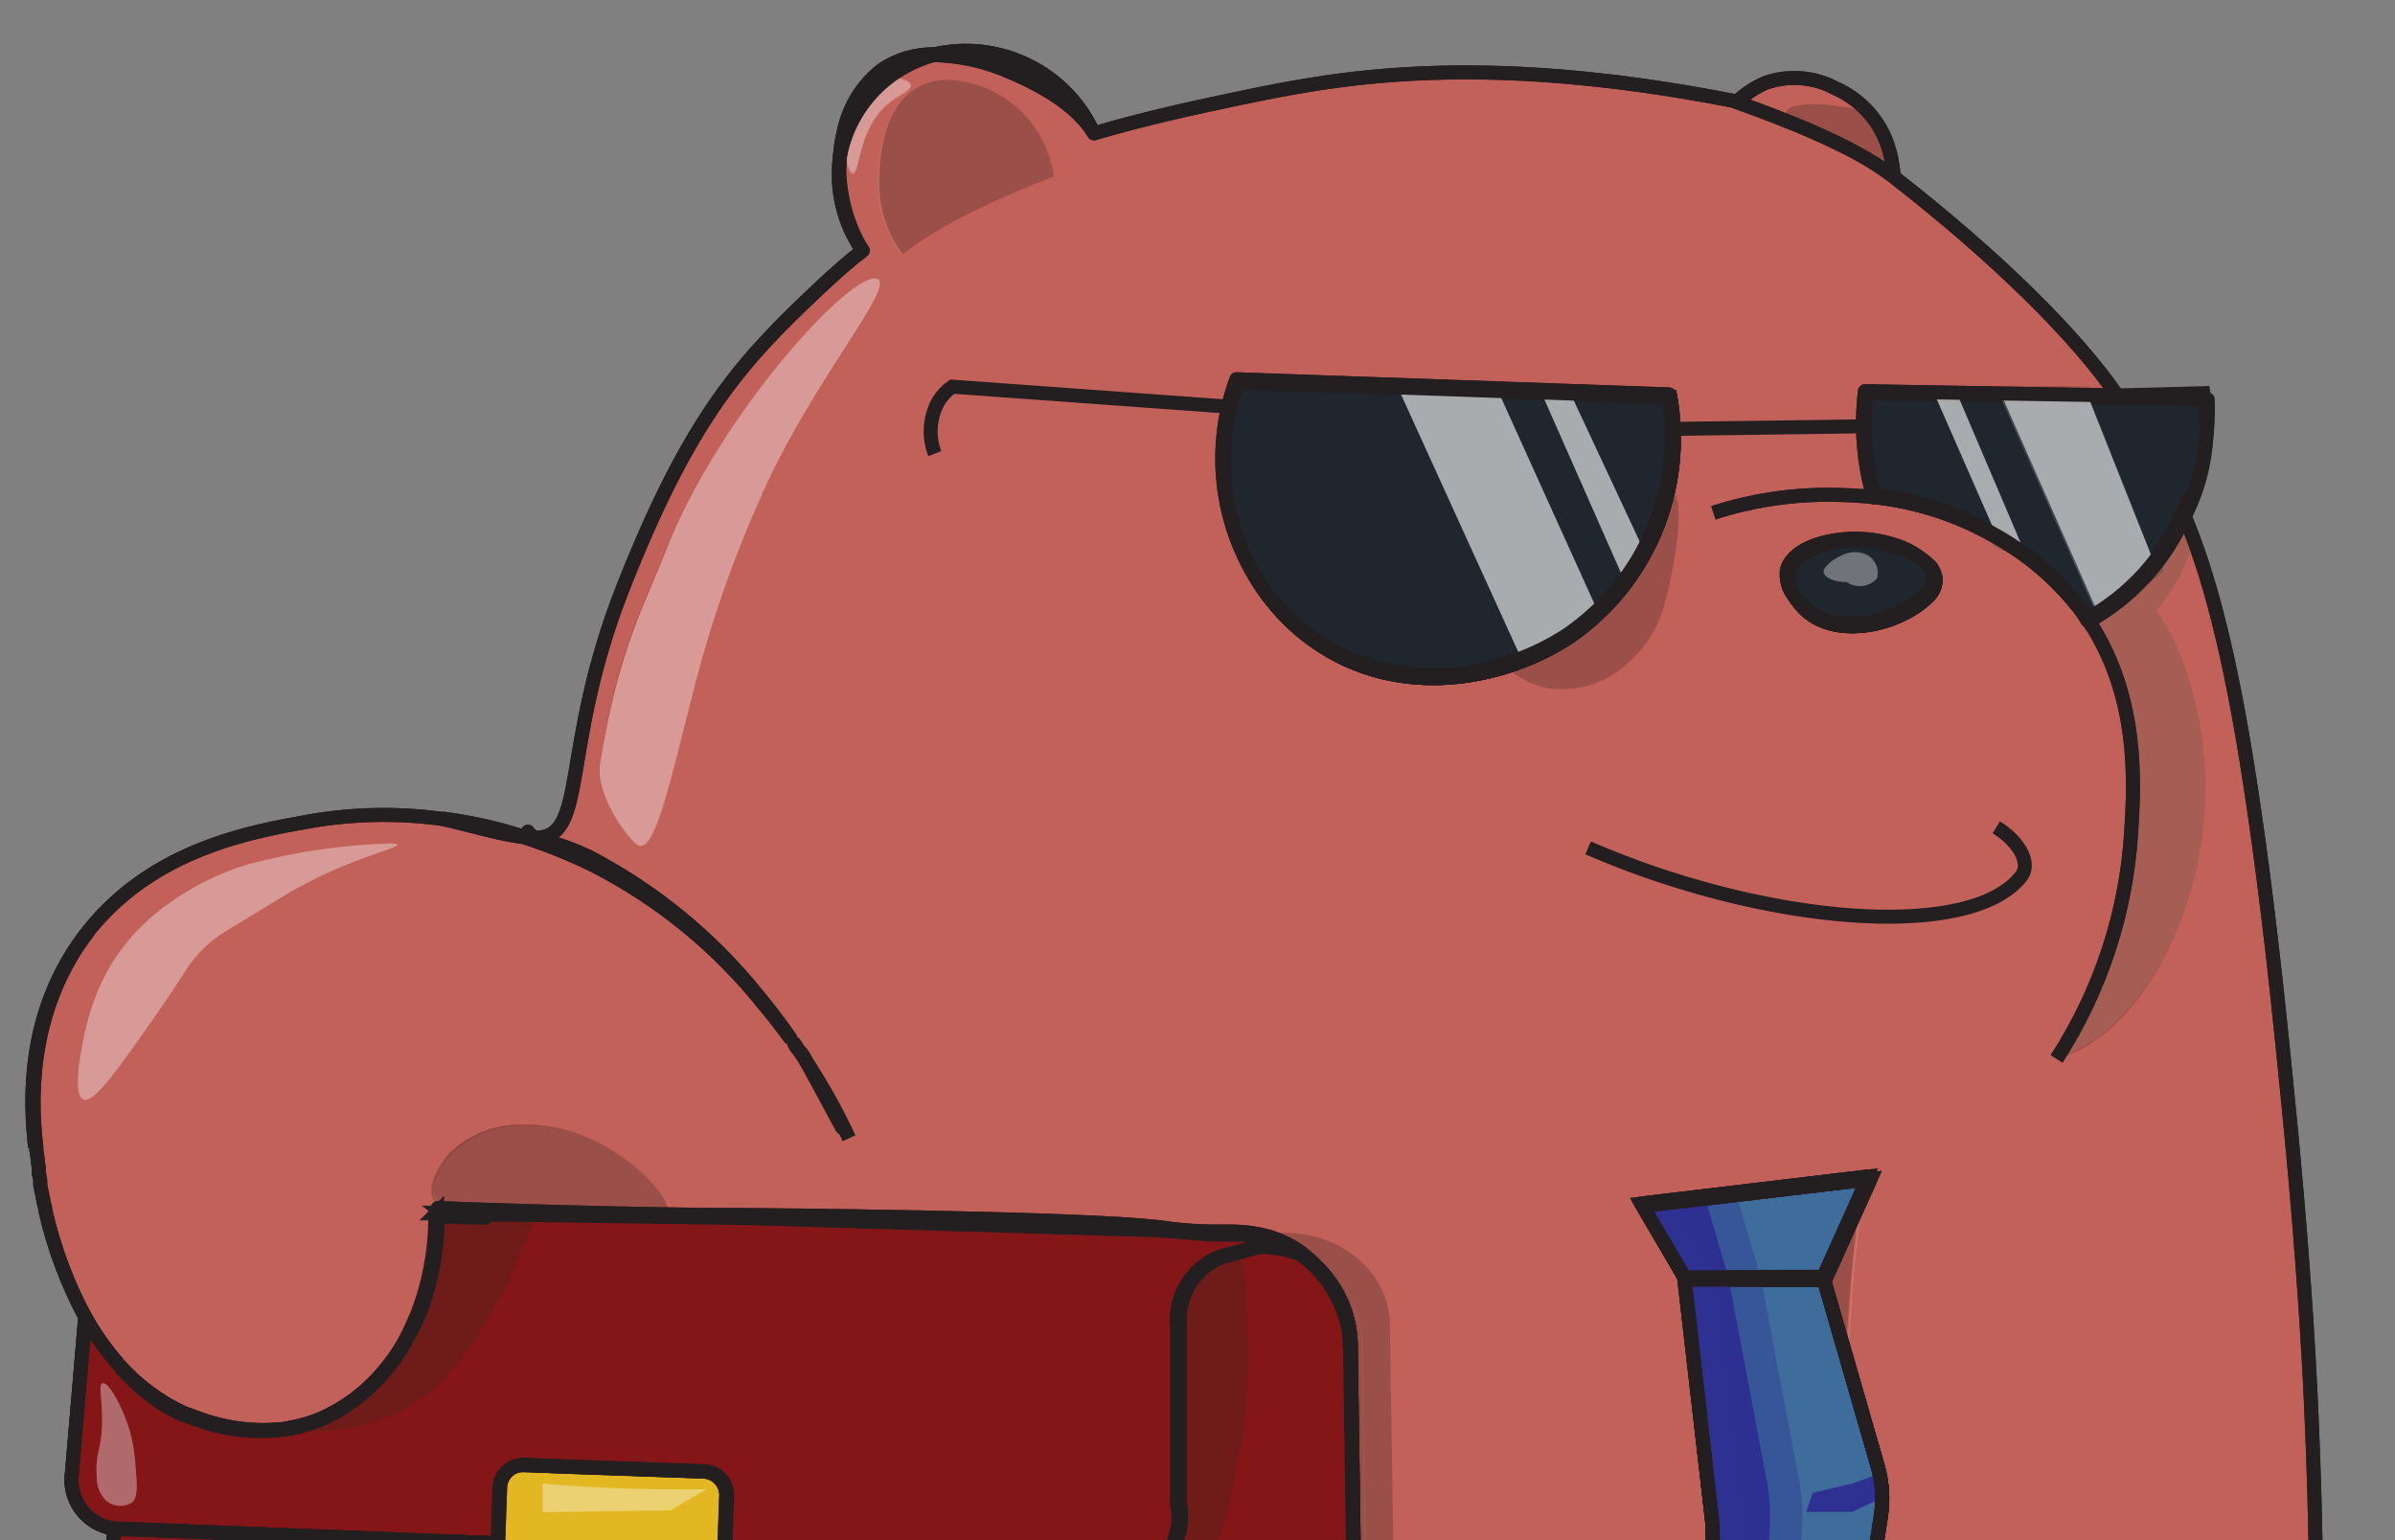 <svg width="171" height="110" viewBox="0 0 171 110" fill="none" xmlns="http://www.w3.org/2000/svg">
<rect x="0" y="0" width="171" height="110" fill="#808080" stroke="none"/>
<g clip-path="url(#clip0_990_4700)">
<path d="M120.261 91.218L120.369 91.401H130.229L130.175 91.218H120.261Z" stroke="#231F20" stroke-miterlimit="10"/>
<path d="M117.291 86.142L120.261 91.218H130.176L133.318 84.241L117.291 86.142Z" fill="#3E6D9C" stroke="#231F20" stroke-miterlimit="10"/>
<path d="M117.161 85.959L120.239 91.218H120.26L117.29 86.142L133.318 84.241V84.231L133.415 84.025L117.161 85.959Z" stroke="#231F20" stroke-miterlimit="10"/>
<path d="M90.399 42.358C91.348 43.683 92.513 44.84 93.844 45.781C99.924 50.101 107.506 48.514 112.064 45.489C114.777 43.62 116.897 41.012 118.172 37.974C119.447 34.936 119.824 31.595 119.257 28.35H119.16C119.696 31.578 119.301 34.893 118.021 37.906C116.742 40.918 114.63 43.504 111.934 45.36C107.377 48.384 99.795 49.939 93.714 45.651C92.441 44.736 91.322 43.625 90.399 42.358Z" stroke="#231F20" stroke-miterlimit="10"/>
<path d="M135.208 12.712C135.167 11.838 134.996 10.975 134.7 10.152C134.376 9.297 133.884 8.516 133.253 7.854C132.623 7.192 131.866 6.662 131.028 6.296C130.271 5.893 129.439 5.651 128.584 5.586C127.729 5.521 126.869 5.634 126.06 5.918C125.256 6.265 124.523 6.76 123.9 7.376" fill="#D3756B"/>
<path d="M135.208 12.712C135.167 11.838 134.996 10.975 134.7 10.152C134.376 9.297 133.884 8.516 133.253 7.854C132.623 7.192 131.866 6.662 131.028 6.296C130.271 5.893 129.439 5.651 128.584 5.586C127.729 5.521 126.869 5.634 126.06 5.918C125.256 6.265 124.523 6.76 123.9 7.376" stroke="#231F20" stroke-linecap="round" stroke-linejoin="round"/>
<path d="M59.942 11.318C59.815 13.703 60.43 16.069 61.702 18.09" stroke="#231F20" stroke-miterlimit="10"/>
<path d="M66.725 3.877C65.405 3.851 64.109 4.227 63.009 4.957C61.591 6.051 60.613 7.619 60.255 9.375C60.101 9.983 60.007 10.605 59.974 11.232" stroke="#231F20" stroke-miterlimit="10"/>
<path d="M78.043 9.417C78.081 9.442 78.108 9.481 78.118 9.525C78.164 9.582 78.204 9.644 78.237 9.709" stroke="#231F20" stroke-miterlimit="10"/>
<path d="M31.645 86.628C31.732 86.693 31.807 86.768 31.893 86.822L34.453 86.887C34.447 86.815 34.447 86.743 34.453 86.671L31.645 86.628Z" stroke="#231F20" stroke-miterlimit="10"/>
<path d="M8.101 109.168V126.751C9.096 125.638 10.18 124.609 11.341 123.673C13.439 121.966 15.779 120.583 18.286 119.569L18.685 119.396C18.566 118.989 18.476 118.574 18.415 118.154C18.081 116.582 18.343 114.942 19.15 113.553C19.657 112.766 20.333 112.103 21.129 111.612C21.925 111.12 22.821 110.813 23.751 110.712C27.056 110.464 29.054 113.294 29.356 113.736C29.924 114.537 30.325 115.445 30.533 116.404C31.613 116.242 32.693 116.404 33.773 116.328C36.247 116.105 38.733 116.04 41.215 116.134C41.399 115.681 41.635 115.249 41.917 114.849C42.425 114.15 43.063 113.556 43.796 113.099L37.111 112.872C36.891 112.865 36.674 112.815 36.474 112.725C36.273 112.634 36.093 112.505 35.942 112.344C35.792 112.184 35.675 111.995 35.597 111.789C35.52 111.583 35.483 111.364 35.49 111.144V110.205L33.73 110.14L8.328 109.19L8.101 109.168Z" fill="#841618" stroke="#231F20" stroke-miterlimit="10"/>
<path d="M82.168 111.684V133.133C83.335 134.213 84.134 135.056 84.566 135.52C85.987 137.039 87.317 138.64 88.551 140.315C89.355 139.717 90.28 139.304 91.262 139.106C93.092 138.647 95.021 138.795 96.759 139.527C96.763 139.491 96.763 139.455 96.759 139.419C97.004 138.899 97.126 138.33 97.116 137.756L96.662 111.004L96.446 96.423C96.485 95.096 96.188 93.781 95.582 92.6L95.42 92.308C95.337 92.147 95.243 91.992 95.139 91.844L95.053 91.704L94.934 91.542L94.815 91.379L94.686 91.218C94.383 90.826 94.043 90.464 93.67 90.138C93.406 89.904 93.125 89.691 92.828 89.5C92.677 89.437 92.522 89.383 92.364 89.338C91.596 89.113 90.798 89.011 89.998 89.036L87.341 89.738C86.349 90.105 85.505 90.79 84.942 91.687C84.38 92.584 84.129 93.641 84.231 94.695V107.375C84.501 109.275 83.864 111.101 82.168 111.684Z" fill="#841618" stroke="#231F20" stroke-miterlimit="10"/>
<path d="M31.202 86.261L31.645 86.628H34.464" stroke="#231F20" stroke-miterlimit="10"/>
<path d="M6.308 66.507C6.059 66.809 5.822 67.122 5.595 67.457C1.955 72.739 2.117 78.538 2.506 81.94" stroke="#231F20" stroke-miterlimit="10"/>
<path d="M31.58 58.461C33.563 58.717 35.519 59.154 37.423 59.768" stroke="#231F20" stroke-miterlimit="10"/>
<path d="M56.518 74.284L56.323 73.992" stroke="#231F20" stroke-miterlimit="10"/>
<path d="M57.037 75.018L57.102 75.093" stroke="#231F20" stroke-miterlimit="10"/>
<path d="M60.622 81.293C59.724 79.361 58.684 77.498 57.512 75.72" stroke="#231F20" stroke-miterlimit="10"/>
<path d="M8.101 109.168H8.382L33.806 110.161L35.566 110.226L35.706 106.241C35.714 106.02 35.764 105.803 35.855 105.602C35.947 105.4 36.077 105.219 36.239 105.069C36.4 104.918 36.59 104.801 36.797 104.724C37.004 104.647 37.225 104.612 37.445 104.621L50.298 105.074C50.517 105.081 50.734 105.132 50.934 105.222C51.135 105.313 51.315 105.442 51.466 105.603C51.616 105.763 51.734 105.952 51.811 106.157C51.889 106.363 51.925 106.582 51.918 106.802L51.777 110.82L80.938 111.9C81.346 111.897 81.751 111.828 82.137 111.695C83.832 111.112 84.469 109.286 84.113 107.375V94.695C84.012 93.642 84.262 92.584 84.824 91.687C85.387 90.79 86.231 90.105 87.224 89.738L89.88 89.036C90.68 89.011 91.478 89.113 92.246 89.338C92.404 89.383 92.559 89.437 92.71 89.5C91.365 88.61 89.787 88.136 88.174 88.14H86.5L82.849 87.837L53.527 86.962L34.4 86.692C34.394 86.764 34.394 86.837 34.4 86.908L31.84 86.844H31.149C31.153 89.26 30.703 91.657 29.82 93.907L29.702 94.166C29.1 95.76 28.186 97.218 27.014 98.455C25.842 99.692 24.435 100.683 22.876 101.37C22.126 101.676 21.343 101.894 20.543 102.018C18.419 102.313 16.255 102.091 14.236 101.37C13.912 101.262 13.598 101.143 13.296 101.024H13.242C12.994 100.916 12.756 100.808 12.529 100.689L12.227 100.527C12 100.414 11.78 100.288 11.568 100.149C10.248 99.303 9.077 98.245 8.101 97.017C7.33 96.085 6.646 95.084 6.06 94.026V94.35L5.142 105.15C5.07 105.608 5.09 106.076 5.2 106.527C5.31 106.978 5.508 107.403 5.783 107.776C6.059 108.15 6.405 108.465 6.803 108.704C7.201 108.943 7.642 109.1 8.101 109.168Z" fill="#841618" stroke="#231F20" stroke-miterlimit="10"/>
<path d="M31.202 86.617V86.812H31.861L34.421 86.876C34.415 86.805 34.415 86.732 34.421 86.66H31.602H31.159L31.202 86.617Z" stroke="#231F20" stroke-miterlimit="10"/>
<path d="M35.533 111.145C35.526 111.364 35.562 111.584 35.64 111.789C35.718 111.995 35.835 112.184 35.985 112.344C36.136 112.505 36.316 112.634 36.517 112.725C36.717 112.815 36.934 112.866 37.154 112.873L43.839 113.099C44.628 112.597 45.522 112.283 46.453 112.181C47.912 112.049 49.371 112.431 50.578 113.261C50.902 113.159 51.186 112.958 51.391 112.687C51.596 112.417 51.712 112.089 51.723 111.749V110.842L51.863 106.825C51.871 106.605 51.834 106.386 51.757 106.18C51.679 105.974 51.562 105.785 51.411 105.625C51.261 105.464 51.08 105.335 50.88 105.244C50.679 105.154 50.463 105.103 50.243 105.096L37.391 104.643C37.17 104.634 36.95 104.669 36.743 104.746C36.536 104.823 36.346 104.94 36.184 105.091C36.023 105.241 35.892 105.423 35.801 105.624C35.71 105.825 35.659 106.042 35.652 106.263L35.512 110.248L35.533 111.145Z" fill="#FBE225" stroke="#231F20" stroke-miterlimit="10"/>
<path d="M149.033 44.184C149.033 44.237 149.108 44.302 149.152 44.367C152.207 42.67 154.618 40.013 156.01 36.807L155.913 36.559C154.526 39.791 152.106 42.473 149.033 44.184Z" stroke="#231F20" stroke-miterlimit="10"/>
<path d="M133.805 35.338C133.805 35.392 133.805 35.457 133.805 35.511C136.823 35.831 139.743 36.773 142.38 38.276C144.701 39.545 146.743 41.267 148.385 43.341L148.32 43.244C146.667 41.133 144.602 39.38 142.25 38.092C139.651 36.611 136.777 35.674 133.805 35.338Z" stroke="#231F20" stroke-miterlimit="10"/>
<path d="M90.399 42.358C91.348 43.683 92.513 44.84 93.844 45.781C99.924 50.101 107.506 48.514 112.064 45.489C114.777 43.62 116.897 41.012 118.172 37.974C119.447 34.936 119.824 31.595 119.257 28.35H119.16C119.696 31.578 119.301 34.893 118.021 37.906C116.742 40.918 114.63 43.504 111.934 45.36C107.377 48.384 99.795 49.939 93.714 45.651C92.441 44.736 91.322 43.625 90.399 42.358Z" stroke="#231F20" stroke-miterlimit="10"/>
<path d="M57.512 75.72C57.512 75.72 58.3 77.145 60.115 80.526M37.694 59.401C37.837 59.599 38.021 59.765 38.234 59.887M151.171 28.242L151.279 28.426M155.891 36.591L156.01 36.796M78.043 9.417C77.075 7.338 75.423 5.654 73.364 4.646C71.304 3.637 68.96 3.366 66.725 3.877" stroke="#231F20" stroke-linecap="round" stroke-linejoin="round"/>
<path d="M6.308 66.507C6.333 66.465 6.362 66.425 6.394 66.388L6.492 66.269C11.103 60.642 17.951 59.401 21.828 58.709C25.036 58.119 28.317 58.043 31.548 58.483C33.708 58.958 35.587 59.562 37.391 59.789L38.115 60.027C39.592 60.533 41.035 61.136 42.435 61.831C47.127 64.236 51.254 67.612 54.542 71.734C55.179 72.49 55.762 73.246 56.313 73.992C56.086 73.668 55.773 73.225 55.298 72.598C55.298 72.598 54.693 71.799 54.088 71.076C50.78 66.959 46.649 63.579 41.959 61.15C39.627 60.07 38.806 60.146 38.223 59.833C42.035 59.833 39.94 53.514 44.487 41.958C49.368 29.559 53.127 25.661 58.451 20.628C59.715 19.44 60.828 18.468 61.594 17.906C60.253 15.988 59.672 13.64 59.963 11.318C59.963 11.318 59.963 11.232 59.963 11.188C60.284 9.471 61.083 7.88 62.267 6.596C63.452 5.312 64.974 4.388 66.66 3.931C68.572 3.971 70.456 4.397 72.2 5.183C73.14 5.594 76.52 7.009 78.043 9.417C78.069 9.451 78.09 9.487 78.108 9.525C81.801 8.445 85.311 7.678 88.422 7.03C95.021 5.659 105.097 3.563 123.717 7.192L123.955 7.279C126.968 8.359 132.195 10.303 135.068 12.528L135.198 12.625C142.639 18.414 148.233 23.987 151.16 28.242L133.156 27.939C132.855 30.414 133.042 32.924 133.707 35.327H133.794C133.794 35.381 133.794 35.446 133.794 35.5C136.812 35.82 139.732 36.762 142.369 38.264C144.69 39.534 146.732 41.256 148.374 43.33C148.404 43.351 148.427 43.381 148.439 43.416C148.628 43.659 148.805 43.911 148.968 44.172C148.968 44.226 149.043 44.291 149.087 44.356C152.142 42.659 154.553 40.002 155.945 36.796C157.619 40.759 159.185 46.332 160.654 55.934C161.507 61.442 162.349 68.278 163.192 76.886C164.844 93.032 165.168 102.601 165.319 109.924C165.514 119.352 165.417 124.958 167.317 135.909C161.73 135.16 156.067 135.16 150.48 135.909C144.961 136.579 135.986 136.492 128.966 143.07L134.301 108.282C134.479 107.106 134.401 105.905 134.074 104.761L130.23 91.423H130.305L133.545 84.23H133.318L133.383 84.025L117.183 85.958L120.261 91.218L122.259 108.779L123.145 141.482H123.08C121.836 141.417 120.592 141.621 119.434 142.082C118.277 142.542 117.232 143.248 116.373 144.15C113.522 147.498 115.088 152.109 115.368 152.876C115.853 154.223 116.628 155.447 117.636 156.462C112.809 164.13 109.839 173.029 107.657 185.46C107.665 185.5 107.665 185.54 107.657 185.579C107.506 185.936 106.836 183.851 106.091 181.345C103.324 169.28 98.839 157.674 92.774 146.882C93.206 146.709 93.682 146.493 94.168 146.245C95.16 146.993 96.049 147.868 96.814 148.848V148.913L96.879 148.999L97.418 149.766C98.224 151.169 98.851 152.668 99.287 154.226V154.421C99.287 154.421 99.395 154.982 99.449 155.501C99.557 156.656 98.963 158.6 99.373 158.741C99.422 158.757 99.475 158.757 99.525 158.741C99.53 158.802 99.53 158.863 99.525 158.924L101.814 158.87C102.389 159.014 102.99 159.014 103.564 158.87H103.996C103.996 158.73 103.996 158.589 103.996 158.438C104.07 158.082 104.07 157.714 103.996 157.358C103.91 156.044 103.678 154.744 103.305 153.481L105.335 153.049C105.335 152.963 105.335 152.865 105.335 152.757C105.713 152.228 105.238 150.597 104.579 149.01C104.132 147.584 103.481 146.231 102.646 144.992L102.225 144.366L101.836 143.836L101.598 143.545C100.585 142.211 99.328 141.083 97.894 140.218C97.649 140.019 97.389 139.838 97.116 139.678C97.116 139.678 96.868 139.581 96.77 139.527C97.015 139.007 97.137 138.438 97.127 137.864L96.662 111.004L96.447 96.424C96.485 95.097 96.188 93.781 95.582 92.6C95.548 92.494 95.493 92.395 95.421 92.309C95.337 92.148 95.243 91.993 95.14 91.844L95.053 91.704L94.934 91.542L94.816 91.38L94.686 91.218C94.383 90.826 94.043 90.464 93.671 90.138C93.368 89.84 93.043 89.566 92.699 89.317C92.056 88.886 91.354 88.551 90.614 88.323C89.815 88.101 88.992 87.978 88.163 87.956C87.428 87.956 86.975 87.956 86.489 87.956C85.266 87.94 84.047 87.839 82.838 87.654C77.071 86.952 53.516 86.779 53.516 86.779C48.321 86.779 40.707 86.628 31.256 86.282V86.833C31.261 89.25 30.81 91.646 29.928 93.896L29.809 94.156C29.086 95.689 26.569 100.636 21.169 101.899L20.651 102.007C18.527 102.302 16.363 102.08 14.343 101.359C14.019 101.251 13.706 101.132 13.404 101.014H13.35C13.101 100.906 12.864 100.798 12.637 100.679L12.335 100.517C12.108 100.404 11.888 100.278 11.676 100.139C10.319 99.305 9.11 98.25 8.101 97.018C7.329 96.086 6.646 95.084 6.06 94.026C4.789 91.642 3.841 89.1 3.241 86.466C3.241 86.239 3.154 86.034 3.111 85.839C3.068 85.645 3.111 85.667 3.057 85.569C3.003 85.472 3.057 85.31 2.971 85.159C2.948 84.988 2.915 84.819 2.874 84.651V84.424C2.874 84.209 2.841 84.025 2.776 83.874C2.776 83.776 2.776 83.679 2.776 83.571C2.776 83.463 2.776 83.496 2.776 83.463L2.712 83.042C2.712 82.772 2.636 82.47 2.593 82.146C2.593 82.07 2.593 82.005 2.593 81.93C2.085 77.761 2.312 71.724 6.308 66.507ZM128.134 42.617L128.221 42.736C128.38 42.969 128.557 43.189 128.75 43.395C130.629 45.371 134.01 44.853 135.986 43.794C136.661 43.466 137.272 43.02 137.79 42.477C138.05 42.177 138.196 41.794 138.2 41.397C138.185 41.095 138.072 40.806 137.876 40.576C137.85 40.528 137.817 40.485 137.779 40.446C137.056 39.698 136.146 39.157 135.144 38.88C132.13 37.897 128.048 38.783 127.583 40.716C127.54 41.054 127.567 41.397 127.661 41.724C127.756 42.051 127.917 42.355 128.134 42.617ZM89.988 41.775C90.118 41.98 90.258 42.174 90.398 42.358C91.348 43.683 92.512 44.84 93.844 45.781C99.924 50.102 107.506 48.514 112.064 45.49C114.777 43.621 116.897 41.012 118.172 37.974C119.447 34.936 119.823 31.596 119.257 28.35H119.159V28.166L88.281 27.086C87.389 29.496 87.079 32.082 87.376 34.635C87.672 37.187 88.567 39.633 89.988 41.775ZM57.512 75.72C57.408 75.491 57.27 75.279 57.101 75.093C57.242 75.298 57.382 75.504 57.512 75.72ZM56.95 74.91C56.877 74.774 56.794 74.644 56.702 74.521C56.788 74.683 56.864 74.802 56.95 74.91Z" fill="#D3756B" stroke="#231F20" stroke-linecap="round" stroke-linejoin="round"/>
<path d="M133.805 35.338C136.792 35.669 139.681 36.606 142.294 38.092C144.641 39.367 146.706 41.105 148.363 43.2L148.428 43.298C148.458 43.319 148.481 43.349 148.493 43.384C148.683 43.626 148.859 43.879 149.022 44.14C152.077 42.442 154.487 39.785 155.88 36.58L155.978 36.828L156.064 36.72C157.202 34.142 157.738 31.339 157.63 28.523L151.323 28.415L133.297 28.08C132.999 30.509 133.171 32.974 133.805 35.338Z" fill="#20262E" stroke="#231F20" stroke-linecap="round" stroke-linejoin="round"/>
<path d="M89.988 41.775C90.117 41.98 90.258 42.175 90.398 42.358C91.326 43.606 92.445 44.7 93.714 45.598C99.794 49.919 107.376 48.331 111.934 45.307C114.62 43.455 116.726 40.878 118.005 37.876C119.284 34.874 119.684 31.571 119.159 28.351L88.379 27.27C87.504 29.648 87.195 32.195 87.474 34.712C87.753 37.23 88.614 39.648 89.988 41.775Z" fill="#20262E" stroke="#231F20" stroke-linecap="round" stroke-linejoin="round"/>
<path d="M149.152 44.367C152.705 49.767 152.392 55.794 152.165 59.423C151.81 65.19 149.976 70.769 146.841 75.623" stroke="#231F20" stroke-miterlimit="10"/>
<path d="M133.848 35.511C132.771 35.396 131.69 35.338 130.608 35.338C127.799 35.324 125.006 35.758 122.335 36.623" stroke="#231F20" stroke-miterlimit="10"/>
<path d="M128.134 42.617L128.22 42.736C128.345 42.901 128.478 43.06 128.62 43.211C130.499 45.187 133.88 44.669 135.856 43.611C136.547 43.287 137.172 42.841 137.703 42.293C137.964 41.993 138.109 41.61 138.113 41.213C138.098 40.988 138.032 40.77 137.919 40.576C137.893 40.528 137.86 40.484 137.822 40.446C137.105 39.785 136.249 39.294 135.316 39.01C132.303 38.027 128.22 38.912 127.756 40.846C127.699 41.151 127.704 41.465 127.769 41.769C127.834 42.073 127.958 42.361 128.134 42.617Z" fill="#20262E" stroke="#231F20" stroke-linecap="round" stroke-linejoin="round"/>
<path d="M128.221 42.736C128.38 42.969 128.557 43.189 128.75 43.395C130.629 45.371 134.01 44.853 135.986 43.795C136.661 43.467 137.272 43.02 137.79 42.477C138.05 42.177 138.196 41.794 138.2 41.397C138.186 41.095 138.072 40.807 137.876 40.576C137.989 40.771 138.055 40.989 138.071 41.213C138.066 41.611 137.921 41.993 137.66 42.293C137.143 42.837 136.532 43.283 135.857 43.611C133.88 44.691 130.456 45.188 128.62 43.211C128.479 43.06 128.345 42.902 128.221 42.736Z" stroke="#231F20" stroke-miterlimit="10"/>
<path d="M120.261 91.218L120.369 91.402H130.305L133.545 84.209L133.318 84.231V84.241L130.175 91.218H120.261Z" stroke="#231F20" stroke-miterlimit="10"/>
<path d="M120.239 91.218L122.259 108.779L123.144 141.482C125.098 141.469 127.016 142 128.685 143.016H128.966L134.301 108.228C134.471 107.069 134.393 105.888 134.074 104.761L130.229 91.423H120.369L120.261 91.239L120.239 91.218Z" fill="#3E6D9C" stroke="#231F20" stroke-linecap="round" stroke-linejoin="round"/>
<path d="M120.261 91.218L120.369 91.401H130.229L130.175 91.218H120.261Z" stroke="#231F20" stroke-linecap="round" stroke-linejoin="round"/>
<path opacity="0.21" d="M117.182 85.959L120.26 91.218L122.259 108.779L122.896 132.205L123.144 141.482C123.694 141.496 124.242 141.543 124.786 141.623H124.851C125.287 141.688 125.72 141.778 126.147 141.893C127.04 142.1 127.889 142.466 128.652 142.973L128.825 143.102L128.933 142.994L129.03 142.325L130.413 133.361L134.268 108.207C134.366 107.582 134.388 106.947 134.333 106.317C134.333 106.09 134.333 105.874 134.247 105.647L134.182 105.259C134.183 105.233 134.183 105.208 134.182 105.183C134.182 105.183 134.182 105.183 134.182 105.118C134.156 104.968 134.12 104.82 134.074 104.675L131.698 96.424L130.229 91.337V91.153L133.318 84.241L133.383 84.025L117.182 85.959Z" stroke="#231F20" stroke-miterlimit="10"/>
<path opacity="0.21" d="M90.398 42.358C91.348 43.684 92.512 44.841 93.844 45.782C95.559 46.963 97.499 47.777 99.543 48.172C101.588 48.568 103.692 48.538 105.724 48.082C106.059 48.018 106.383 47.942 106.707 47.856L107.463 47.618C107.884 47.488 108.305 47.348 108.705 47.186L109.029 47.056C109.288 46.959 109.536 46.851 109.785 46.732C110.56 46.375 111.307 45.96 112.02 45.49C113.226 44.693 114.316 43.733 115.26 42.639C115.401 42.477 115.541 42.315 115.66 42.153C115.779 41.991 115.93 41.818 116.049 41.656V41.592C116.232 41.332 116.416 41.073 116.578 40.814C116.74 40.555 116.902 40.306 117.042 40.058L117.15 39.874C117.377 39.475 117.572 39.097 117.744 38.794C117.917 38.492 117.928 38.405 118.004 38.222L118.263 37.617L118.49 37.034L118.652 36.721C119.526 34.032 119.734 31.17 119.256 28.383H119.159C119.596 31.113 119.378 33.908 118.522 36.537C118.125 37.73 117.604 38.877 116.967 39.961C116.837 40.198 116.675 40.447 116.513 40.695C116.351 40.943 116.167 41.213 115.962 41.483C115.392 42.26 114.752 42.983 114.051 43.644C113.859 43.845 113.653 44.032 113.435 44.205C112.969 44.596 112.479 44.957 111.966 45.285C111.078 45.873 110.134 46.373 109.147 46.776H109.061L108.672 46.938C108.262 47.1 107.83 47.251 107.398 47.38C105.138 48.138 102.733 48.365 100.371 48.043C98.009 47.721 95.753 46.858 93.779 45.523C92.492 44.652 91.352 43.584 90.398 42.358Z" stroke="#231F20" stroke-miterlimit="10"/>
<path opacity="0.21" d="M123.857 7.377L135.208 12.712V12.625C135.184 12.212 135.129 11.8 135.046 11.394C134.96 10.976 134.845 10.565 134.7 10.163C134.475 9.536 134.151 8.948 133.739 8.424C133.025 7.494 132.094 6.753 131.028 6.264C130.271 5.861 129.439 5.619 128.584 5.554C127.729 5.489 126.869 5.602 126.06 5.886C125.287 6.212 124.577 6.673 123.965 7.247L123.857 7.377Z" fill="#841618"/>
<path opacity="0.21" d="M59.942 11.318C59.815 13.703 60.43 16.069 61.702 18.09" stroke="#231F20" stroke-miterlimit="10"/>
<path opacity="0.21" d="M66.725 3.877C65.405 3.851 64.109 4.227 63.009 4.957C61.591 6.051 60.613 7.619 60.255 9.375C60.101 9.983 60.007 10.605 59.974 11.232" stroke="#231F20" stroke-miterlimit="10"/>
<path opacity="0.21" d="M78.043 9.417C78.081 9.442 78.108 9.481 78.118 9.525C78.164 9.582 78.204 9.644 78.237 9.709" stroke="#231F20" stroke-miterlimit="10"/>
<path opacity="0.21" d="M31.645 86.628C31.732 86.693 31.807 86.768 31.893 86.822L34.453 86.887C34.447 86.815 34.447 86.743 34.453 86.671L31.645 86.628Z" stroke="#231F20" stroke-miterlimit="10"/>
<path opacity="0.21" d="M31.202 86.261L31.645 86.628H34.464" stroke="#231F20" stroke-miterlimit="10"/>
<path opacity="0.21" d="M6.308 66.507C6.059 66.809 5.822 67.122 5.595 67.457C1.955 72.739 2.117 78.538 2.506 81.94" stroke="#231F20" stroke-miterlimit="10"/>
<path opacity="0.21" d="M31.58 58.461C33.563 58.717 35.519 59.154 37.423 59.768" stroke="#231F20" stroke-miterlimit="10"/>
<path opacity="0.21" d="M56.518 74.284L56.323 73.992" stroke="#231F20" stroke-miterlimit="10"/>
<path opacity="0.21" d="M57.037 75.018L57.102 75.093" stroke="#231F20" stroke-miterlimit="10"/>
<path opacity="0.21" d="M60.622 81.293C59.724 79.361 58.684 77.498 57.512 75.72" stroke="#231F20" stroke-miterlimit="10"/>
<path d="M8.101 109.168H8.381L33.805 110.162L35.566 110.227L35.706 106.382V106.241C35.713 106.021 35.764 105.803 35.855 105.602C35.946 105.401 36.076 105.22 36.238 105.069C36.4 104.919 36.59 104.802 36.797 104.725C37.004 104.648 37.224 104.613 37.445 104.621L40.501 104.762L50.221 105.107C50.441 105.114 50.658 105.165 50.858 105.255C51.059 105.346 51.239 105.475 51.39 105.636C51.54 105.796 51.657 105.985 51.735 106.191C51.812 106.396 51.849 106.616 51.842 106.835L51.701 110.853L80.862 111.933C81.27 111.93 81.675 111.861 82.06 111.728C82.559 111.562 83.001 111.259 83.335 110.853C83.624 110.506 83.834 110.101 83.95 109.665C84.133 109.075 84.184 108.452 84.102 107.84L84.037 107.44V98.8V94.718C83.947 93.756 84.147 92.79 84.611 91.943C85.075 91.096 85.781 90.407 86.64 89.966C86.804 89.886 86.974 89.817 87.147 89.76L88.076 89.512L89.804 89.058C90.604 89.033 91.402 89.135 92.169 89.361C92.327 89.405 92.483 89.459 92.634 89.523C91.878 89.022 91.041 88.657 90.161 88.443C89.488 88.259 88.794 88.168 88.098 88.173H86.715H86.424L82.773 87.87L53.451 86.995L36.667 86.758H34.324C34.318 86.83 34.318 86.902 34.324 86.974L31.764 86.909H31.073C31.077 89.326 30.626 91.722 29.744 93.972L29.625 94.231L29.528 94.437C28.681 96.487 27.351 98.303 25.651 99.729C24.794 100.441 23.832 101.017 22.8 101.435C22.05 101.742 21.267 101.959 20.467 102.083C18.605 102.354 16.707 102.214 14.905 101.673L14.16 101.435C13.836 101.327 13.522 101.208 13.22 101.09H13.166C12.918 100.982 12.68 100.874 12.453 100.755L12.151 100.593C11.924 100.48 11.704 100.354 11.492 100.215C10.194 99.342 9.049 98.262 8.101 97.018C7.329 96.086 6.646 95.085 6.059 94.026V94.35L5.141 105.151C5.069 105.609 5.089 106.077 5.199 106.528C5.309 106.979 5.508 107.403 5.783 107.777C6.058 108.15 6.405 108.466 6.802 108.705C7.2 108.943 7.642 109.101 8.101 109.168Z" fill="#841618" stroke="#231F20" stroke-miterlimit="10"/>
<path opacity="0.21" d="M31.202 86.617V86.812H31.861L34.421 86.876C34.415 86.805 34.415 86.732 34.421 86.66H31.602H31.159L31.202 86.617Z" stroke="#231F20" stroke-miterlimit="10"/>
<path opacity="0.21" d="M35.533 111.145C35.526 111.364 35.562 111.584 35.64 111.789C35.718 111.995 35.835 112.184 35.985 112.344C36.136 112.505 36.316 112.634 36.517 112.725C36.717 112.815 36.934 112.866 37.154 112.873L43.839 113.099C44.628 112.597 45.522 112.283 46.453 112.181C47.912 112.049 49.371 112.431 50.578 113.261C50.902 113.159 51.186 112.958 51.391 112.687C51.596 112.417 51.712 112.089 51.723 111.749V110.842L51.863 106.825C51.871 106.605 51.834 106.386 51.757 106.18C51.679 105.974 51.562 105.785 51.411 105.625C51.261 105.464 51.08 105.335 50.88 105.244C50.679 105.154 50.463 105.103 50.243 105.096L40.523 104.751L37.434 104.643C37.214 104.634 36.993 104.669 36.786 104.746C36.579 104.823 36.389 104.94 36.227 105.091C36.066 105.241 35.936 105.423 35.844 105.624C35.753 105.825 35.702 106.042 35.696 106.263V106.403L35.555 110.248L35.533 111.145Z" fill="#841618"/>
<path opacity="0.21" d="M149.033 44.183C149.068 44.226 149.097 44.273 149.119 44.324L149.616 44.043C149.825 43.925 150.027 43.795 150.221 43.654L150.318 43.589C150.442 43.514 150.561 43.431 150.674 43.341C150.847 43.224 151.013 43.098 151.171 42.963C151.279 42.889 151.38 42.806 151.474 42.714L151.787 42.434C151.984 42.279 152.168 42.11 152.338 41.926C152.521 41.764 152.694 41.58 152.867 41.397L152.953 41.3C153.212 41.019 153.472 40.716 153.72 40.403C154.225 39.755 154.68 39.069 155.081 38.351C155.178 38.2 155.264 38.038 155.351 37.876L155.534 37.52C155.642 37.303 155.75 37.087 155.848 36.861L155.75 36.612C155.198 37.869 154.491 39.052 153.644 40.133C153.188 40.716 152.694 41.268 152.165 41.786L151.679 42.239L151.387 42.498C151.011 42.812 150.618 43.103 150.21 43.373C150.08 43.47 149.94 43.557 149.8 43.643H149.735L149.411 43.848L149.27 43.924C149.198 43.957 149.13 43.997 149.065 44.043L149.033 44.183Z" stroke="#231F20" stroke-miterlimit="10"/>
<path opacity="0.21" d="M133.805 35.338C133.805 35.392 133.805 35.457 133.805 35.511C136.823 35.831 139.743 36.773 142.38 38.276L142.564 38.383C142.931 38.599 143.395 38.87 143.924 39.226L144.216 39.431L144.594 39.701C144.983 39.982 145.393 40.295 145.814 40.662L146.225 41.019C146.365 41.138 146.495 41.267 146.635 41.408C146.776 41.548 147.024 41.786 147.208 41.98C147.596 42.39 147.985 42.844 148.363 43.33L148.298 43.233C147.192 41.791 145.878 40.521 144.4 39.464C143.644 38.924 142.974 38.513 142.477 38.221L142.229 38.081C139.635 36.607 136.769 35.674 133.805 35.338Z" stroke="#231F20" stroke-miterlimit="10"/>
<path opacity="0.21" d="M90.398 42.358C91.348 43.684 92.512 44.841 93.844 45.782C95.559 46.963 97.499 47.777 99.543 48.172C101.588 48.568 103.692 48.538 105.724 48.082C106.059 48.018 106.383 47.942 106.707 47.856L107.463 47.618C107.884 47.488 108.305 47.348 108.705 47.186L109.029 47.056C109.288 46.959 109.536 46.851 109.785 46.732C110.56 46.375 111.307 45.96 112.02 45.49C113.226 44.693 114.316 43.733 115.26 42.639C115.401 42.477 115.541 42.315 115.66 42.153C115.779 41.991 115.93 41.818 116.049 41.656V41.592C116.232 41.332 116.416 41.073 116.578 40.814C116.74 40.555 116.902 40.306 117.042 40.058L117.15 39.874C117.377 39.475 117.572 39.097 117.744 38.794C117.917 38.492 117.928 38.405 118.004 38.222L118.263 37.617L118.49 37.034L118.652 36.721C119.526 34.032 119.734 31.17 119.256 28.383H119.159C119.596 31.113 119.378 33.908 118.522 36.537C118.125 37.73 117.604 38.877 116.967 39.961C116.837 40.198 116.675 40.447 116.513 40.695C116.351 40.943 116.167 41.213 115.962 41.483C115.392 42.26 114.752 42.983 114.051 43.644C113.859 43.845 113.653 44.032 113.435 44.205C112.969 44.596 112.479 44.957 111.966 45.285C111.078 45.873 110.134 46.373 109.147 46.776H109.061L108.672 46.938C108.262 47.1 107.83 47.251 107.398 47.38C105.138 48.138 102.733 48.365 100.371 48.043C98.009 47.721 95.753 46.858 93.779 45.523C92.492 44.652 91.352 43.584 90.398 42.358Z" stroke="#231F20" stroke-miterlimit="10"/>
<path opacity="0.21" d="M57.512 75.72C57.512 75.72 58.3 77.145 60.115 80.526M37.694 59.401C37.837 59.599 38.021 59.765 38.234 59.887M151.171 28.242L151.279 28.426M155.891 36.591L156.01 36.796M78.043 9.417C77.075 7.338 75.423 5.654 73.364 4.646C71.304 3.637 68.96 3.366 66.725 3.877" stroke="#231F20" stroke-linecap="round" stroke-linejoin="round"/>
<path opacity="0.21" d="M116.102 41.591V41.688M143.967 39.226L142.714 38.621L142.606 38.384C142.973 38.6 143.438 38.88 143.967 39.226ZM149.032 28.08V28.167L146.073 28.113L142.833 28.059L149.032 28.08ZM153.017 41.354L153.104 41.256C153.363 40.976 153.622 40.673 153.871 40.36L153.968 40.608L153.017 41.354Z" stroke="#231F20" stroke-linecap="round" stroke-linejoin="round"/>
<path opacity="0.21" d="M89.988 41.775C90.117 41.98 90.258 42.174 90.398 42.358C91.326 43.606 92.445 44.699 93.714 45.598C95.688 46.933 97.944 47.795 100.306 48.118C102.668 48.44 105.073 48.213 107.333 47.455C107.765 47.326 108.197 47.175 108.607 47.013L108.996 46.851H109.082C110.08 46.45 111.035 45.95 111.934 45.36C112.446 45.032 112.937 44.671 113.402 44.28C113.62 44.107 113.826 43.92 114.018 43.718C114.72 43.058 115.36 42.335 115.93 41.559C116.135 41.288 116.319 41.029 116.481 40.77C116.643 40.511 116.805 40.273 116.934 40.036C117.57 38.959 118.091 37.819 118.489 36.634C119.345 34.005 119.563 31.21 119.127 28.479L88.346 27.399C87.498 29.761 87.204 32.286 87.489 34.779C87.774 37.271 88.629 39.665 89.988 41.775Z" stroke="#231F20" stroke-linecap="round" stroke-linejoin="round"/>
<path opacity="0.21" d="M146.84 75.6V75.59" stroke="#231F20" stroke-miterlimit="10"/>
<path opacity="0.21" d="M133.848 35.511C132.771 35.396 131.69 35.338 130.608 35.338C127.799 35.324 125.006 35.758 122.335 36.623" stroke="#231F20" stroke-miterlimit="10"/>
<path opacity="0.21" d="M128.134 42.617L128.22 42.736C128.345 42.901 128.478 43.06 128.62 43.211C130.499 45.187 133.88 44.669 135.856 43.611C136.547 43.287 137.172 42.841 137.703 42.293C137.964 41.993 138.109 41.61 138.113 41.213C138.098 40.988 138.032 40.77 137.919 40.576C137.893 40.528 137.86 40.484 137.822 40.446C137.105 39.785 136.249 39.294 135.316 39.01C132.303 38.027 128.22 38.912 127.756 40.846C127.699 41.151 127.704 41.465 127.769 41.769C127.834 42.073 127.958 42.361 128.134 42.617Z" stroke="#231F20" stroke-miterlimit="10"/>
<path opacity="0.21" d="M128.221 42.736C128.38 42.969 128.557 43.189 128.75 43.395C130.629 45.371 134.01 44.853 135.986 43.795C136.661 43.467 137.272 43.02 137.79 42.477C138.05 42.177 138.196 41.794 138.2 41.397C138.186 41.095 138.072 40.807 137.876 40.576C137.989 40.771 138.055 40.989 138.071 41.213C138.066 41.611 137.921 41.993 137.66 42.293C137.143 42.837 136.532 43.283 135.857 43.611C133.88 44.691 130.456 45.188 128.62 43.211C128.479 43.06 128.345 42.902 128.221 42.736Z" stroke="#231F20" stroke-miterlimit="10"/>
<path opacity="0.21" d="M117.291 86.142L120.261 91.218L120.369 91.402H130.305L132.875 85.699V85.689L133.545 84.209L133.318 84.231V84.241L121.751 85.613L117.291 86.142Z" stroke="#231F20" stroke-miterlimit="10"/>
<path opacity="0.21" d="M120.239 91.218L122.259 108.779L122.896 132.205L123.144 141.482C123.694 141.496 124.242 141.543 124.786 141.623H124.851C125.287 141.688 125.72 141.778 126.147 141.893C127.04 142.1 127.889 142.465 128.652 142.973H128.933L129.03 142.303L130.413 133.339L134.268 108.185C134.366 107.56 134.388 106.926 134.333 106.295C134.333 106.069 134.333 105.853 134.247 105.626L134.182 105.237C134.183 105.212 134.183 105.186 134.182 105.161C134.182 105.161 134.182 105.161 134.182 105.096C134.156 104.947 134.12 104.799 134.074 104.654L131.698 96.402L130.229 91.315V91.132L120.239 91.218Z" stroke="#231F20" stroke-linecap="round" stroke-linejoin="round"/>
<path opacity="0.21" d="M142.844 28.08H146.084L149.043 28.134L153.763 40.014C153.307 40.597 152.812 41.149 152.283 41.667L151.797 42.12L152.337 41.71L153.061 41.17L153.925 40.522L153.828 40.273V40.219L153.752 40.047L149.032 28.166V28.08H142.844Z" fill="#E6E7E8"/>
<path opacity="0.69" d="M138.2 28.328L142.542 38.232L142.606 38.383L142.714 38.621L143.967 39.225L143.989 39.236L144.464 39.474L144.604 39.539L139.863 28.425L138.2 28.328Z" fill="#E6E7E8"/>
<path opacity="0.69" d="M108.607 47.013L114.126 43.762L107.052 28.123L99.934 27.961L108.607 47.013Z" fill="#E6E7E8"/>
<path opacity="0.69" d="M110.195 28.371L115.962 41.429L116.07 41.656L116.081 41.688L116.113 41.591L116.146 41.537L116.513 40.64L117.204 38.955L112.247 28.35L110.195 28.371Z" fill="#E6E7E8"/>
<path opacity="0.69" d="M142.865 28.145L149.529 43.2L149.767 43.74H149.831L151.808 42.228L152.294 41.774C152.823 41.257 153.317 40.705 153.773 40.122L149.054 28.242L146.094 28.188H142.854L142.865 28.145Z" fill="#E6E7E8"/>
<path opacity="0.21" d="M142.844 28.145L149.519 43.2L149.746 43.718L150.232 43.351L151.409 42.476L152.273 41.828L152.878 41.375L153.839 40.662L153.742 40.414L153.644 40.176C153.188 40.759 152.694 41.311 152.165 41.828L151.679 42.282L149.713 43.762H149.648L149.411 43.222L142.747 28.155L142.844 28.145Z" fill="#E6E7E8"/>
<path opacity="0.3" d="M146.84 75.601C152.824 74.1 157.468 64.801 157.468 56.56C157.468 56.121 157.468 55.689 157.468 55.264C157.263 50.944 156.042 46.494 153.979 43.6C155.34 41.926 156.528 39.787 156.582 38.2V38.135C156.582 36.979 156.431 36.536 156.085 36.947C155.942 37.118 155.823 37.306 155.729 37.509L155.545 37.865C155.465 38.029 155.375 38.187 155.275 38.34C154.853 39.012 154.395 39.661 153.904 40.284C153.659 40.608 153.4 40.932 153.126 41.256L153.072 41.332L152.586 41.904C151.886 42.76 151.072 43.515 150.167 44.151C150.052 44.244 149.918 44.311 149.774 44.346C149.63 44.382 149.48 44.385 149.335 44.356C149.432 44.527 149.519 44.704 149.594 44.885C149.875 45.349 150.124 45.803 150.35 46.267V46.354C150.437 46.538 150.523 46.721 150.599 46.905C150.882 47.529 151.124 48.171 151.322 48.827C151.322 48.957 151.409 49.086 151.441 49.227C151.603 49.788 151.744 50.307 151.852 50.89C151.852 51.052 151.916 51.203 151.938 51.354C152.003 51.678 152.046 52.002 152.089 52.326V52.575C152.089 52.694 152.089 52.812 152.089 52.931C152.089 53.439 152.186 53.936 152.208 54.422C152.208 54.594 152.208 54.778 152.208 54.951C152.262 56.614 152.208 58.115 152.111 59.347C151.787 65.129 149.971 70.728 146.84 75.601Z" fill="#3C2A21"/>
<path opacity="0.3" d="M149.507 44.939C149.432 44.758 149.345 44.581 149.248 44.41C149.393 44.439 149.543 44.436 149.687 44.401C149.831 44.365 149.965 44.298 150.08 44.205C150.985 43.57 151.799 42.814 152.499 41.958C152.48 41.928 152.454 41.902 152.423 41.883L151.937 42.336L149.972 43.816H149.907L149.669 43.276L149.475 43.967C149.477 44.003 149.477 44.039 149.475 44.075C149.453 44.169 149.421 44.259 149.378 44.345C149.281 44.561 149.399 44.745 149.507 44.939Z" fill="#3C2A21"/>
<path opacity="0.21" d="M89.988 87.73C90.978 87.942 91.929 88.306 92.807 88.809C93.147 89.005 93.472 89.225 93.779 89.468C94.207 89.788 94.601 90.15 94.956 90.548C95.01 90.603 95.061 90.66 95.108 90.721C95.156 90.771 95.199 90.825 95.237 90.883C95.288 90.934 95.335 90.988 95.377 91.045L95.475 91.196C95.596 91.345 95.704 91.504 95.799 91.672L95.982 91.974C96.702 93.158 97.076 94.52 97.062 95.905L97.311 110.928V118.629V138.264C97.388 138.722 97.34 139.192 97.17 139.624C97.331 139.201 97.376 138.742 97.3 138.296V118.683V110.961L97.052 95.938C97.065 94.552 96.691 93.191 95.972 92.006L95.788 91.704C95.694 91.537 95.585 91.378 95.464 91.229L95.367 91.078C95.324 91.02 95.277 90.966 95.226 90.915C95.188 90.858 95.145 90.803 95.097 90.754C95.05 90.693 94.999 90.635 94.945 90.581C94.59 90.182 94.196 89.82 93.768 89.501C93.461 89.258 93.136 89.038 92.796 88.842C91.909 88.334 90.946 87.97 89.945 87.762L89.988 87.73Z" fill="#841618"/>
<path opacity="0.21" d="M32.131 82.383C32.84 81.686 33.686 81.142 34.616 80.787C35.545 80.432 36.538 80.273 37.531 80.32C43.363 80.202 48.331 85.515 47.737 86.585H45.426L39.605 86.498L36.926 86.422H36.808L32.488 86.282C31.634 86.163 31.354 85.969 31.181 85.666C30.489 84.716 31.472 83.161 32.131 82.383ZM45.556 60.372C44.962 60.092 42.424 56.765 42.802 54.486C44.184 46.127 46.042 42.973 47.489 39.366C51.194 29.84 60.925 19.17 62.609 19.926C63.895 20.509 57.555 27.691 54.056 35.942C52.05 40.471 50.453 45.17 49.282 49.983C47.964 55.167 46.798 60.966 45.556 60.372ZM63.754 7.149C61.248 8.888 61.454 12.441 60.903 12.387C60.611 12.387 60.233 11.307 60.276 10.022C60.831 8.245 61.921 6.684 63.398 5.551C64.1 5.464 64.964 5.691 65.029 6.047C65.093 6.404 64.337 6.749 63.754 7.149ZM67.718 5.702C69.588 5.779 71.372 6.514 72.754 7.776C74.137 9.038 75.031 10.747 75.278 12.603C71.519 14.05 67.178 16.005 64.478 18.154C63.373 16.686 62.785 14.894 62.804 13.057C62.739 8.909 64.262 5.702 67.718 5.702ZM96.878 119.104C97.032 118.961 97.194 118.827 97.364 118.704V138.317C97.44 138.764 97.396 139.223 97.235 139.646L97.105 139.57C97.105 139.57 96.857 139.473 96.76 139.419C97.004 138.899 97.126 138.33 97.116 137.756L96.878 119.104ZM109.072 47.056C109.331 46.959 109.579 46.84 109.828 46.732C110.603 46.375 111.351 45.96 112.063 45.49C113.269 44.692 114.359 43.733 115.303 42.639C115.444 42.477 115.584 42.315 115.703 42.153C115.822 41.99 115.973 41.818 116.092 41.656V41.559C116.287 41.312 116.463 41.052 116.621 40.781C116.829 40.522 117.017 40.248 117.183 39.96L117.291 39.776C117.518 39.377 117.712 38.999 117.885 38.696C118.058 38.394 118.068 38.308 118.144 38.124C119.138 36.266 119.224 35.132 119.375 35.176C120.455 35.543 119.516 40.792 118.9 42.962C118.439 44.891 117.32 46.598 115.735 47.79C115.002 48.367 114.157 48.787 113.254 49.023C112.351 49.259 111.409 49.306 110.487 49.162C109.353 48.943 108.304 48.407 107.463 47.617C107.884 47.488 108.305 47.347 108.705 47.185L109.072 47.056ZM128.048 8.812C129.782 9.503 131.467 10.311 133.091 11.232C133.769 11.61 134.418 12.036 135.035 12.506L135.165 12.603V12.69L123.857 7.376L123.965 7.279C125.099 7.667 126.536 8.186 128.048 8.812ZM132.875 85.699C132.692 86.995 132.433 88.939 132.227 91.347C131.968 94.587 132.001 96.445 131.698 96.488L130.229 91.401H130.305L132.875 85.699Z" fill="#841618"/>
<path opacity="0.21" d="M6.308 66.508C6.333 66.466 6.362 66.426 6.394 66.389L6.492 66.27C11.103 60.643 17.951 59.401 21.828 58.71C25.035 58.12 28.316 58.043 31.548 58.483C33.708 58.958 35.587 59.563 37.391 59.79L38.114 60.028C39.592 60.534 41.035 61.136 42.435 61.831C47.127 64.236 51.254 67.612 54.542 71.735C55.179 72.491 55.762 73.247 56.313 73.992C56.086 73.668 55.773 73.225 55.298 72.599C55.298 72.599 54.693 71.8 54.088 71.076C50.78 66.96 46.649 63.579 41.959 61.151C39.627 60.071 38.806 60.146 38.222 59.833C42.035 59.833 39.94 53.515 44.487 41.959C49.368 29.56 53.127 25.661 58.451 20.628C59.715 19.44 60.827 18.468 61.594 17.907C60.252 15.989 59.671 13.641 59.963 11.319C59.963 11.319 59.963 11.232 59.963 11.189C60.026 10.822 60.12 10.46 60.244 10.109C60.244 11.405 60.579 12.453 60.87 12.474C61.421 12.474 61.216 8.975 63.722 7.236C64.305 6.837 65.072 6.491 65.007 6.156C64.942 5.821 64.078 5.573 63.376 5.659C64.337 4.898 65.438 4.333 66.616 3.996C68.539 4.01 70.438 4.414 72.2 5.184C73.14 5.595 76.52 7.009 78.043 9.418C78.068 9.451 78.09 9.488 78.108 9.526C81.801 8.446 85.311 7.679 88.422 7.031C95.021 5.659 105.097 3.564 123.717 7.193L123.954 7.279L123.846 7.377L135.208 12.712V12.626C142.65 18.414 148.244 23.987 151.171 28.242H149.065V28.156H142.876L133.156 27.994C132.855 30.469 133.042 32.979 133.707 35.382H133.793C133.793 35.435 133.793 35.5 133.793 35.554C136.812 35.875 139.731 36.816 142.369 38.319L142.552 38.427L142.66 38.665L143.913 39.27L144.205 39.475L144.583 39.745C144.972 40.026 145.382 40.339 145.803 40.706L146.214 41.062C146.354 41.181 146.484 41.311 146.624 41.451C146.764 41.592 147.013 41.829 147.197 42.024C147.585 42.434 147.974 42.888 148.352 43.374C148.382 43.395 148.405 43.425 148.417 43.46L148.676 43.806L148.946 44.216C148.981 44.259 149.01 44.306 149.033 44.356C149.162 44.551 149.281 44.734 149.389 44.929C149.512 45.207 149.61 45.497 149.681 45.793C149.695 45.917 149.748 46.033 149.831 46.126C149.914 46.218 150.024 46.283 150.145 46.311V46.398C150.231 46.581 150.318 46.765 150.393 46.949C150.677 47.573 150.919 48.215 151.117 48.871C151.117 49.001 151.203 49.13 151.236 49.27C151.398 49.832 151.538 50.35 151.646 50.934C151.646 51.096 151.711 51.247 151.733 51.398C151.797 51.722 151.841 52.046 151.884 52.37V52.619C151.884 52.737 151.884 52.856 151.884 52.975C151.884 53.483 151.981 53.979 152.003 54.465C152.003 54.638 152.003 54.822 152.003 54.995C152.057 56.658 152.003 58.159 151.905 59.39C151.556 65.159 149.722 70.739 146.581 75.591C152.823 74.1 157.467 64.801 157.467 56.561C157.467 56.121 157.467 55.689 157.467 55.265C157.262 50.944 156.042 46.495 153.979 43.6C155.34 41.926 156.528 39.788 156.582 38.2C158.051 42.067 159.422 47.424 160.751 55.988C161.042 57.9 161.334 59.963 161.636 62.209L165.114 102.17C165.233 105.097 165.308 107.656 165.352 109.978C165.535 118.845 165.46 124.332 167.026 134.063C167.123 134.678 167.231 135.316 167.339 135.964C162.488 135.302 157.576 135.215 152.705 135.704C151.808 135.791 151.074 135.888 150.545 135.953C146.97 136.385 141.904 136.504 136.947 138.318C134.289 139.258 131.828 140.682 129.689 142.519C129.473 142.703 129.247 142.908 129.031 143.113L129.128 142.444L130.51 133.48L134.366 108.326C134.463 107.701 134.485 107.066 134.431 106.436C134.431 106.22 134.431 105.993 134.344 105.766C134.258 105.54 134.344 105.507 134.279 105.378C134.281 105.352 134.281 105.327 134.279 105.302C134.279 105.302 134.279 105.302 134.279 105.237C134.254 105.087 134.218 104.939 134.171 104.794L131.795 96.543C132.098 96.543 132.065 94.685 132.325 91.402C132.53 89.004 132.789 87.082 132.973 85.754L133.545 84.242H133.318L133.383 84.026L117.183 85.959L120.261 91.219L122.259 108.78L122.896 132.205L123.144 141.483H123.08C122.625 141.473 122.17 141.495 121.719 141.547L121.233 141.612C120.84 141.677 120.45 141.764 120.066 141.871L119.602 142.012C119.451 142.066 119.3 142.12 119.138 142.195L118.673 142.411C118.511 142.483 118.355 142.57 118.209 142.671C118.055 142.758 117.907 142.855 117.766 142.962C117.622 143.052 117.484 143.153 117.356 143.265C117.162 143.422 116.978 143.592 116.805 143.772C116.675 143.891 116.567 144.021 116.448 144.15C115.91 144.786 115.499 145.519 115.239 146.31C115.199 146.39 115.166 146.473 115.142 146.559C115.142 146.677 115.066 146.785 115.044 146.861C115.039 146.89 115.039 146.919 115.044 146.947C114.689 148.464 114.689 150.042 115.044 151.559V151.7C115.044 151.754 115.044 151.808 115.044 151.862C115.477 153.614 116.372 155.218 117.636 156.506L116.848 157.802L116.438 158.493C116.297 158.752 116.157 159.022 115.995 159.303L115.552 160.124C115.25 160.685 114.958 161.204 114.688 161.819L114.623 161.96C114.472 162.262 114.321 162.565 114.191 162.867C113.694 163.947 113.262 164.93 112.895 165.859C112.528 166.787 112.269 167.479 112.009 168.202L111.707 169.077C111.61 169.347 111.523 169.617 111.437 169.887L111.189 170.632C111.102 170.881 111.027 171.129 110.951 171.378L110.433 173.106V173.214C110.271 173.764 110.119 174.294 109.968 174.898L109.806 175.536C109.698 175.957 109.601 176.356 109.504 176.756L109.104 178.462L108.975 179.024C108.813 179.715 108.672 180.374 108.543 181.011L108.413 181.649C108.262 182.419 108.111 183.197 107.959 183.981C107.862 184.521 107.776 185.061 107.689 185.504C107.698 185.543 107.698 185.584 107.689 185.623C107.538 185.979 106.869 183.895 106.123 181.389C105.983 180.785 105.832 180.147 105.659 179.467C105.605 179.229 105.551 179.002 105.486 178.765C105.421 178.527 105.367 178.29 105.303 178.041C105.119 177.307 104.903 176.529 104.687 175.719C104.557 175.244 104.417 174.769 104.277 174.272C104.136 173.775 103.899 172.987 103.693 172.317C103.607 172.026 103.51 171.723 103.413 171.421L103.121 170.503C103.024 170.19 102.927 169.876 102.818 169.563C102.71 169.25 102.613 168.937 102.505 168.613C102.019 167.155 101.425 165.632 100.896 164.077C100.669 163.461 100.421 162.835 100.172 162.208C99.481 160.437 98.714 158.623 97.894 156.808C97.688 156.344 97.472 155.89 97.256 155.426C96.824 154.486 96.371 153.536 95.896 152.585C95.42 151.635 94.956 150.76 94.47 149.842L93.703 148.438C93.444 147.974 93.185 147.509 92.915 147.045L92.839 146.915C93.26 146.742 93.736 146.537 94.211 146.289C95.203 147.037 96.092 147.912 96.857 148.892V148.956L96.922 149.043L97.462 149.81C98.267 151.213 98.894 152.712 99.33 154.27V154.464C99.33 154.464 99.438 155.026 99.492 155.544C99.6 156.7 99.006 158.644 99.416 158.785C99.466 158.801 99.519 158.801 99.568 158.785C99.573 158.846 99.573 158.907 99.568 158.968L101.857 158.914C102.432 159.058 103.033 159.058 103.607 158.914H104.039C104.039 158.774 104.039 158.633 104.039 158.482C104.113 158.126 104.113 157.758 104.039 157.402C103.953 156.088 103.721 154.788 103.348 153.525L105.378 153.093C105.378 153.006 105.378 152.909 105.378 152.801C105.756 152.272 105.281 150.641 104.622 149.054C104.175 147.628 103.524 146.275 102.689 145.036L102.268 144.409L101.879 143.88L101.641 143.589C101.146 142.962 100.609 142.37 100.032 141.817C99.73 141.547 99.406 141.277 99.06 141.018C98.716 140.754 98.355 140.512 97.98 140.295C97.721 140.1 97.505 139.938 97.364 139.852C97.534 139.419 97.582 138.949 97.505 138.491V118.856V111.156L97.256 96.133C97.27 94.747 96.896 93.385 96.176 92.201L95.993 91.899C95.899 91.731 95.79 91.573 95.669 91.424L95.572 91.272C95.529 91.215 95.482 91.161 95.431 91.111C95.393 91.052 95.35 90.998 95.302 90.948C95.255 90.888 95.204 90.83 95.15 90.776C94.795 90.377 94.401 90.015 93.973 89.696C93.666 89.453 93.341 89.233 93.001 89.037C92.123 88.533 91.172 88.169 90.182 87.957H90.107C91.108 88.165 92.07 88.529 92.958 89.037C93.297 89.233 93.622 89.453 93.93 89.696C94.358 90.015 94.752 90.377 95.107 90.776C95.161 90.83 95.212 90.888 95.258 90.948C95.307 90.998 95.35 91.052 95.388 91.111C95.439 91.161 95.486 91.215 95.528 91.272L95.626 91.424C95.747 91.573 95.855 91.731 95.95 91.899L96.133 92.201C96.853 93.385 97.227 94.747 97.213 96.133L97.462 111.156V118.878C97.291 119.001 97.129 119.134 96.976 119.277L96.846 111.177L96.63 96.597C96.643 95.195 96.281 93.816 95.582 92.601C95.548 92.494 95.493 92.395 95.42 92.309C95.337 92.148 95.243 91.993 95.14 91.845L95.053 91.704L94.934 91.543L94.816 91.38L94.686 91.219C94.383 90.827 94.043 90.465 93.671 90.138C92.885 89.341 91.918 88.744 90.852 88.4L90.614 88.324C89.815 88.102 88.992 87.978 88.163 87.957C87.428 87.957 86.975 87.957 86.489 87.957H86.197C85.686 87.825 85.159 87.76 84.631 87.762H83.41L82.881 87.698C79.188 87.244 68.193 87.017 60.763 86.909H60.222L55.654 86.769L47.813 86.661C48.353 85.581 43.439 80.278 37.607 80.397C36.613 80.35 35.62 80.509 34.691 80.864C33.762 81.219 32.916 81.762 32.207 82.46C31.548 83.216 30.565 84.792 31.127 85.764C31.3 86.067 31.58 86.261 32.434 86.38H31.3V86.931C31.304 89.348 30.853 91.744 29.971 93.994L29.852 94.253L29.755 94.459C28.793 96.485 27.413 98.285 25.705 99.74C24.345 100.805 22.754 101.537 21.061 101.878L20.543 101.986C18.681 102.257 16.782 102.117 14.98 101.576L14.235 101.338C13.911 101.23 13.598 101.111 13.296 100.993H13.242C12.993 100.885 12.756 100.777 12.529 100.658L12.226 100.496C12 100.383 11.78 100.257 11.568 100.118C10.251 99.281 9.079 98.234 8.101 97.018C7.329 96.086 6.646 95.085 6.06 94.026C4.789 91.643 3.841 89.1 3.241 86.466C3.241 86.24 3.154 86.034 3.111 85.84C3.068 85.646 3.111 85.667 3.057 85.57C3.003 85.473 3.057 85.311 2.971 85.16C2.948 84.989 2.915 84.819 2.873 84.652V84.425C2.873 84.209 2.841 84.026 2.776 83.874C2.776 83.777 2.776 83.68 2.776 83.572C2.776 83.464 2.776 83.496 2.776 83.464L2.711 83.043C2.711 82.773 2.636 82.47 2.593 82.146C2.593 82.071 2.593 82.006 2.593 81.93C2.085 77.761 2.312 71.724 6.308 66.508ZM128.134 42.618L128.221 42.736C128.38 42.969 128.557 43.19 128.75 43.395C130.629 45.372 134.009 44.853 135.986 43.795C136.661 43.467 137.272 43.021 137.79 42.477C138.05 42.177 138.196 41.794 138.2 41.397C138.185 41.095 138.071 40.807 137.876 40.576C137.85 40.529 137.817 40.485 137.779 40.447C137.056 39.698 136.146 39.157 135.143 38.881C132.13 37.898 128.048 38.783 127.583 40.717C127.54 41.054 127.567 41.397 127.661 41.724C127.756 42.051 127.917 42.355 128.134 42.618ZM89.988 41.775C90.118 41.98 90.258 42.175 90.398 42.358C91.348 43.684 92.512 44.841 93.844 45.782C95.559 46.963 97.499 47.777 99.543 48.173C101.588 48.568 103.692 48.538 105.724 48.083C106.059 48.018 106.383 47.942 106.707 47.856L107.463 47.618C108.282 48.39 109.298 48.921 110.4 49.152C111.322 49.296 112.264 49.249 113.168 49.013C114.071 48.777 114.915 48.357 115.649 47.78C117.233 46.588 118.353 44.881 118.814 42.952C119.429 40.792 120.369 35.533 119.289 35.166C119.159 35.166 119.051 36.245 118.058 38.114L118.263 37.617C118.36 37.401 118.425 37.207 118.49 37.034L118.652 36.721C119.526 34.032 119.734 31.17 119.256 28.383H119.159V28.199L88.281 27.119C87.395 29.525 87.087 32.105 87.384 34.651C87.68 37.197 88.572 39.638 89.988 41.775ZM75.235 12.615C74.987 10.759 74.094 9.05 72.711 7.788C71.329 6.525 69.545 5.791 67.675 5.713C64.219 5.713 62.696 8.953 62.696 13.068C62.677 14.905 63.265 16.698 64.37 18.166C67.135 16.006 71.476 14.04 75.235 12.604V12.615ZM62.653 19.937C60.925 19.149 51.194 29.819 47.532 39.377C46.117 43.017 44.227 46.171 42.845 54.498C42.467 56.777 45.005 60.103 45.599 60.384C46.841 60.978 48.008 55.178 49.368 49.994C50.539 45.181 52.137 40.483 54.142 35.954C57.598 27.692 63.938 20.52 62.653 19.926V19.937ZM57.512 75.731C57.408 75.502 57.27 75.291 57.101 75.105C57.242 75.299 57.382 75.504 57.512 75.72V75.731ZM56.95 74.921C56.877 74.782 56.794 74.648 56.702 74.521C56.788 74.683 56.864 74.802 56.95 74.91V74.921Z" fill="#841618"/>
<path opacity="0.21" d="M89.912 87.73C90.913 87.938 91.875 88.302 92.763 88.81C93.103 89.005 93.427 89.225 93.735 89.469C94.163 89.788 94.557 90.15 94.912 90.549C94.966 90.603 95.017 90.661 95.064 90.721C95.112 90.771 95.155 90.825 95.193 90.883C95.244 90.934 95.291 90.988 95.334 91.045L95.431 91.197C95.552 91.345 95.66 91.504 95.755 91.672L95.938 91.974C96.658 93.158 97.032 94.52 97.018 95.905L97.267 110.928V118.651V138.264C97.343 138.71 97.298 139.169 97.137 139.592C97.307 139.16 97.355 138.689 97.278 138.231V118.597V110.896L97.029 95.873C97.043 94.487 96.669 93.126 95.949 91.942L95.766 91.639C95.671 91.472 95.563 91.313 95.442 91.164L95.344 91.013C95.302 90.956 95.255 90.901 95.204 90.851C95.166 90.793 95.123 90.739 95.074 90.689C95.028 90.628 94.977 90.57 94.923 90.516C94.568 90.118 94.174 89.756 93.746 89.436C93.438 89.193 93.114 88.973 92.774 88.777C91.896 88.274 90.945 87.909 89.955 87.697L89.912 87.73Z" fill="#841618"/>
<path opacity="0.3" d="M149.508 44.94C149.631 45.218 149.728 45.507 149.799 45.803C149.814 45.927 149.866 46.043 149.949 46.136C150.033 46.229 150.142 46.294 150.264 46.322C150.037 45.858 149.788 45.361 149.508 44.94Z" fill="#3C2A21"/>
<path opacity="0.3" d="M149.032 44.183C149.067 44.226 149.096 44.273 149.119 44.323C149.147 44.332 149.177 44.332 149.205 44.323C149.202 44.298 149.202 44.273 149.205 44.248C149.173 44.194 149.137 44.144 149.097 44.096C149.011 44.086 148.989 44.086 149.032 44.183Z" fill="#3C2A21"/>
<path d="M121.751 85.612L123.404 91.218L126.136 105.701C126.341 106.79 126.417 107.899 126.363 109.006L124.851 141.655L123.144 141.503L122.399 108.347L120.369 91.401L117.129 86.001L121.751 85.612Z" fill="#2E3192"/>
<path opacity="0.38" d="M124.063 85.612L125.715 91.218L128.448 105.701C128.653 106.79 128.729 107.899 128.674 109.006L127.162 141.655H124.851L124.743 108.347L122.713 91.401L119.473 86.001L124.063 85.612Z" fill="#2E3192"/>
<path d="M132.239 105.96L134.193 105.247V107.062L132.239 107.98H128.966L129.42 106.619L132.239 105.96Z" fill="#2E3192"/>
<path opacity="0.3" d="M127.54 7.981C127.745 7.279 130.218 7.397 131.493 7.613C132.313 7.673 133.101 7.957 133.771 8.434C134.851 9.298 135.499 10.875 135.046 11.383C134.949 11.502 134.614 11.761 132.691 11.102C130.769 10.443 127.302 8.845 127.54 7.981Z" fill="#3C2A21"/>
<path opacity="0.3" d="M62.739 13.057C62.72 14.894 63.308 16.686 64.413 18.155C67.134 15.995 71.476 14.051 75.213 12.604C74.966 10.748 74.072 9.039 72.689 7.776C71.307 6.514 69.523 5.78 67.653 5.702C64.261 5.702 62.739 8.91 62.739 13.057Z" fill="#3C2A21"/>
<path opacity="0.36" d="M60.276 10C60.276 11.296 60.611 12.344 60.903 12.365C61.453 12.365 61.248 8.866 63.754 7.127C64.337 6.728 65.104 6.382 65.039 6.047C64.974 5.713 64.11 5.464 63.408 5.551C62.903 5.67 62.429 5.895 62.017 6.212C61.606 6.528 61.266 6.929 61.021 7.387V7.451V7.516C60.788 7.928 60.617 8.372 60.514 8.834C60.388 9.211 60.308 9.603 60.276 10Z" fill="white"/>
<path opacity="0.36" d="M45.556 60.373C46.798 60.967 47.965 55.167 49.325 49.983C50.496 45.17 52.094 40.472 54.099 35.943C57.598 27.691 63.938 20.52 62.653 19.926C60.925 19.138 51.194 29.808 47.533 39.366C46.118 43.006 44.228 46.16 42.845 54.487C42.424 56.765 44.962 60.092 45.556 60.373Z" fill="white"/>
<path opacity="0.3" d="M22.141 102.148C22.227 102.375 22.972 102.267 23.836 102.148C25.707 101.96 27.522 101.398 29.172 100.495C31.494 99.156 32.682 97.439 34.226 95.203C35.41 93.339 36.426 91.373 37.261 89.328C37.702 88.384 38.063 87.405 38.341 86.401C40.685 86.401 41.181 86.304 42.834 86.401C43.914 86.401 44.67 86.498 45.307 86.574L46.387 86.693C47.057 86.768 47.392 86.811 47.543 86.693C47.585 86.672 47.619 86.638 47.64 86.595C48.18 85.515 43.266 80.213 37.434 80.331C36.44 80.284 35.447 80.443 34.518 80.798C33.589 81.153 32.743 81.697 32.034 82.394C31.375 83.15 30.392 84.727 30.954 85.699C31.02 85.814 31.109 85.914 31.215 85.993C31.32 86.073 31.441 86.131 31.569 86.163C31.418 86.79 31.256 87.416 31.083 88.043C30.619 90.073 30.144 92.114 29.679 94.145L27.141 98.8C24.765 100.074 21.925 101.673 22.141 102.148Z" fill="#3C2A21"/>
<path opacity="0.3" d="M130.143 91.218C130.138 91.279 130.138 91.341 130.143 91.402C130.985 95.635 131.396 96.51 131.623 96.489C131.849 96.467 131.893 94.631 132.152 91.348C132.357 88.95 132.616 87.028 132.8 85.699C131.979 87.546 131.072 89.371 130.143 91.218Z" fill="#3C2A21"/>
<path opacity="0.3" d="M107.322 47.445L107.495 47.607C108.314 48.379 109.331 48.91 110.432 49.141C111.354 49.285 112.296 49.237 113.2 49.001C114.103 48.766 114.947 48.346 115.681 47.769C117.265 46.577 118.385 44.87 118.846 42.941C119.461 40.781 120.401 35.522 119.321 35.154C119.191 35.154 119.083 36.234 118.09 38.103C117.757 38.746 117.382 39.367 116.966 39.96C116.862 40.119 116.746 40.271 116.621 40.414C116.405 40.716 116.156 41.019 115.897 41.332C115.287 42.033 114.634 42.697 113.942 43.319C113.294 43.924 112.571 44.54 111.782 45.166L109.169 46.786H109.082L108.801 46.883H108.683L107.322 47.445Z" fill="#3C2A21"/>
<path opacity="0.3" d="M93.692 146.429C93.217 146.677 92.742 146.882 92.32 147.055C92.32 147.055 92.32 147.152 92.32 147.196C92.361 147.273 92.397 147.352 92.428 147.433C93.087 148.87 93.908 150.22 95.409 153.373C95.582 153.719 95.755 154.086 95.938 154.453C96.316 155.253 96.727 156.149 97.18 157.164L97.515 157.92L97.828 158.644C98.617 160.458 99.783 163.191 101.068 166.582L101.133 166.744C101.385 167.378 101.634 168.036 101.878 168.72C103.947 174.303 105.717 179.992 107.181 185.763C107.268 185.299 107.354 184.78 107.451 184.24C107.581 183.52 107.732 182.743 107.905 181.907L108.035 181.27C108.164 180.633 108.305 179.974 108.467 179.283L108.596 178.721L108.996 177.015C109.093 176.615 109.19 176.216 109.298 175.795L109.46 175.157C109.601 174.617 109.752 174.077 109.925 173.472V173.364L110.443 171.636C110.519 171.388 110.594 171.14 110.681 170.891L110.929 170.146C111.015 169.876 111.102 169.606 111.199 169.336L111.501 168.461C111.761 167.738 112.041 166.96 112.387 166.118C112.733 165.275 113.186 164.195 113.683 163.126C113.823 162.813 113.975 162.51 114.115 162.219L114.18 162.078C114.45 161.506 114.741 160.944 115.044 160.383L115.487 159.562C115.649 159.281 115.789 159.011 115.929 158.752L116.34 158.061L117.128 156.765C115.899 155.45 115.01 153.856 114.536 152.12C114.536 152.066 114.536 152.012 114.536 151.958V151.818C114.104 150.311 114.104 148.713 114.536 147.206C114.531 147.178 114.531 147.149 114.536 147.12C114.536 147.044 114.59 146.936 114.633 146.818C114.658 146.732 114.691 146.649 114.731 146.569C115.082 145.642 115.614 144.794 116.297 144.074C116.469 143.902 116.653 143.74 116.847 143.567C116.976 143.456 117.114 143.354 117.258 143.264C117.393 143.15 117.542 143.052 117.701 142.973C117.847 142.872 118.003 142.786 118.165 142.714C118.312 142.626 118.468 142.554 118.63 142.498C118.792 142.422 118.943 142.368 119.094 142.314L119.558 142.173C119.942 142.066 120.332 141.979 120.725 141.914C120.885 141.882 121.048 141.86 121.211 141.849C122.695 141.823 124.178 141.942 125.639 142.206C127.475 142.454 128.08 142.606 128.523 142.67C128.707 142.714 128.895 142.739 129.084 142.746C131.223 140.909 133.684 139.484 136.342 138.545C141.342 136.73 146.364 136.611 149.939 136.179C150.49 136.115 151.225 136.017 152.099 135.931C157.012 135.417 161.968 135.489 166.863 136.147C166.962 135.828 166.985 135.49 166.93 135.16C166.876 134.83 166.746 134.517 166.55 134.246C164.682 134.365 161.949 134.505 158.677 134.603C150.217 134.999 141.741 134.815 133.307 134.052C132.155 133.937 131.053 133.807 130.002 133.663C128.987 133.533 128.026 133.404 127.118 133.263C126.211 133.123 125.552 133.015 124.829 132.885L124.364 132.799C123.716 132.691 123.09 132.572 122.496 132.453C118.682 131.8 114.973 130.638 111.469 128.997L110.875 128.684C103.25 124.58 101.49 120.044 99.621 118.737L99.232 94.534C99.168 90.905 95.83 88.054 91.78 88.054H90.128H89.555C90.557 88.261 91.519 88.626 92.407 89.134C92.746 89.329 93.071 89.55 93.379 89.793C93.806 90.112 94.201 90.474 94.556 90.873C94.61 90.927 94.66 90.985 94.707 91.045C94.755 91.095 94.799 91.149 94.837 91.207C94.887 91.258 94.934 91.312 94.977 91.369L95.074 91.521C95.196 91.669 95.304 91.828 95.398 91.996L95.582 92.298C96.301 93.482 96.675 94.844 96.662 96.23L96.91 111.253V118.953V138.588C96.988 139.046 96.939 139.516 96.77 139.949C96.91 140.035 97.126 140.197 97.385 140.391C97.761 140.609 98.121 140.851 98.466 141.115C98.822 141.385 99.157 141.666 99.47 141.947V141.86C100.063 142.413 100.616 143.009 101.122 143.642L101.36 143.934L101.749 144.463L102.17 145.09C103.005 146.328 103.657 147.682 104.103 149.107C104.492 150.325 104.745 151.582 104.859 152.855C104.859 152.963 104.859 153.06 104.859 153.147L102.829 153.579C103.202 154.841 103.434 156.142 103.52 157.456C103.52 157.845 103.52 158.201 103.52 158.536C103.52 158.687 103.52 158.827 103.52 158.968H103.142H101.392H99.103C99.108 158.907 99.108 158.845 99.103 158.784C99.294 157.376 99.257 155.947 98.995 154.551C98.627 152.823 97.934 151.181 96.954 149.712L96.413 148.945L96.349 148.859V148.794C95.566 147.898 94.673 147.103 93.692 146.429Z" fill="#3C2A21"/>
<path opacity="0.3" d="M82.168 111.684V133.133L84.048 135.002C83.756 127.204 84.836 121.329 86.078 112.786C86.471 111.898 86.768 110.971 86.964 110.021C87.612 108.304 87.666 107.98 88.659 103.087C89.078 100.227 89.219 97.334 89.081 94.447C89.016 90.462 88.681 89.76 88.217 89.576C87.007 89.112 84.89 91.974 84.534 92.471C84.404 94.551 84.282 96.632 84.166 98.713C84.166 101.705 84.166 104.696 84.253 107.677L83.443 110.917C83.629 110.997 83.82 111.062 84.015 111.112C83.38 111.232 82.76 111.424 82.168 111.684Z" fill="#3C2A21"/>
<path opacity="0.36" d="M27.995 60.232C24.558 60.325 21.144 60.818 17.821 61.701C15.634 62.345 13.579 63.373 11.752 64.736C10.277 65.831 9.015 67.185 8.025 68.732C7.121 70.223 6.471 71.855 6.103 73.56C5.995 74.035 5.023 78.161 5.963 78.528C6.697 78.82 8.36 76.454 11.06 72.599C13.426 69.218 13.404 68.819 14.646 67.631C15.65 66.68 16.104 66.55 20.165 64.045C25.219 60.956 29.701 60.416 27.995 60.232Z" fill="white"/>
<path opacity="0.36" d="M48.547 106.37C45.163 106.37 41.898 106.234 38.752 105.96V108.001L47.856 107.872L50.47 106.349C49.833 106.381 49.141 106.381 48.547 106.37Z" fill="white"/>
<path opacity="0.36" d="M7.323 98.789C6.859 98.918 7.669 100.949 7.042 103.616C6.892 104.201 6.845 104.808 6.902 105.409C6.885 105.74 6.937 106.07 7.056 106.379C7.175 106.688 7.358 106.968 7.593 107.202C7.844 107.401 8.149 107.521 8.468 107.546C8.787 107.571 9.107 107.5 9.386 107.342C9.872 106.964 9.807 106.165 9.667 104.577C9.62 103.74 9.478 102.91 9.246 102.104C8.77 100.538 7.766 98.659 7.323 98.789Z" fill="white"/>
<path opacity="0.36" d="M131.547 39.647C131.824 39.504 132.131 39.43 132.443 39.43C132.755 39.43 133.062 39.504 133.339 39.647C133.62 39.808 133.839 40.058 133.962 40.357C134.086 40.656 134.106 40.988 134.02 41.3C133.758 41.605 133.391 41.802 132.992 41.852C132.593 41.901 132.189 41.801 131.86 41.57C130.974 41.57 130.283 41.278 130.207 40.879C130.132 40.479 131.007 39.842 131.547 39.647Z" fill="white"/>
<path d="M117.183 85.959L120.261 91.218L122.259 108.779L123.144 141.482C125.098 141.47 127.016 142.001 128.685 143.016L128.858 143.146L128.966 143.038L134.301 108.25C134.474 107.084 134.396 105.895 134.074 104.762L130.229 91.424V91.24L133.318 84.241L133.383 84.025L117.183 85.959Z" stroke="#231F20" stroke-miterlimit="10"/>
<path d="M90.399 42.358C91.348 43.683 92.513 44.84 93.844 45.781C99.924 50.101 107.506 48.514 112.064 45.489C114.777 43.62 116.897 41.012 118.172 37.974C119.447 34.936 119.824 31.595 119.257 28.35H119.16C119.696 31.578 119.301 34.893 118.021 37.906C116.742 40.918 114.63 43.504 111.934 45.36C107.377 48.384 99.795 49.939 93.714 45.651C92.441 44.736 91.322 43.625 90.399 42.358Z" stroke="#231F20" stroke-miterlimit="10"/>
<path d="M50.599 113.218C51.219 113.614 51.776 114.102 52.252 114.665C53.014 115.606 53.536 116.718 53.774 117.905C57.327 118.788 60.799 119.969 64.153 121.436C70.773 124.285 76.864 128.232 82.168 133.112C83.335 134.192 84.134 135.034 84.566 135.498C85.987 137.018 87.317 138.619 88.551 140.294C89.356 139.703 90.282 139.298 91.262 139.106C93.092 138.647 95.021 138.795 96.759 139.527C96.763 139.491 96.763 139.455 96.759 139.419C97.004 138.899 97.126 138.33 97.116 137.756L96.662 111.004L96.446 96.423C96.485 95.096 96.188 93.781 95.582 92.6L95.42 92.308C95.337 92.147 95.243 91.992 95.139 91.844L95.053 91.704L94.934 91.542L94.815 91.379L94.686 91.218C94.383 90.826 94.043 90.464 93.67 90.138C93.406 89.904 93.125 89.691 92.828 89.5C92.677 89.437 92.522 89.383 92.364 89.338C91.596 89.113 90.798 89.011 89.998 89.036L87.341 89.738C86.349 90.105 85.505 90.79 84.942 91.687C84.38 92.584 84.129 93.641 84.231 94.695V107.375C84.587 109.254 83.95 111.079 82.255 111.695C81.869 111.828 81.464 111.897 81.056 111.9L51.895 110.82V111.727C51.87 112.083 51.73 112.42 51.496 112.689C51.263 112.958 50.948 113.143 50.599 113.218Z" stroke="#231F20" stroke-miterlimit="10"/>
<path d="M135.208 12.712C135.167 11.838 134.996 10.975 134.7 10.152C134.376 9.297 133.884 8.516 133.253 7.854C132.623 7.192 131.866 6.662 131.028 6.296C130.271 5.893 129.439 5.651 128.584 5.586C127.729 5.521 126.869 5.634 126.06 5.918C125.256 6.265 124.523 6.76 123.9 7.376" stroke="#231F20" stroke-miterlimit="10"/>
<path d="M59.942 11.318C59.815 13.703 60.43 16.069 61.702 18.09" stroke="#231F20" stroke-miterlimit="10"/>
<path d="M66.725 3.877C65.405 3.851 64.109 4.227 63.009 4.957C61.591 6.051 60.613 7.619 60.255 9.375C60.101 9.983 60.007 10.605 59.974 11.232" stroke="#231F20" stroke-miterlimit="10"/>
<path d="M78.043 9.417C78.081 9.442 78.108 9.481 78.118 9.525C78.164 9.582 78.204 9.644 78.237 9.709" stroke="#231F20" stroke-miterlimit="10"/>
<path d="M31.645 86.628C31.732 86.693 31.807 86.768 31.893 86.822L34.453 86.887C34.447 86.815 34.447 86.743 34.453 86.671L31.645 86.628Z" stroke="#231F20" stroke-miterlimit="10"/>
<path d="M51.745 111.706V110.798L80.905 111.878C81.313 111.876 81.718 111.806 82.104 111.673C83.799 111.09 84.437 109.265 84.08 107.353V94.674C83.979 93.62 84.229 92.562 84.792 91.666C85.354 90.769 86.198 90.084 87.191 89.716L89.848 89.014C90.647 88.99 91.445 89.091 92.213 89.317C92.371 89.361 92.526 89.415 92.677 89.479C92.974 89.669 93.256 89.882 93.52 90.116C93.892 90.442 94.232 90.804 94.535 91.196L94.665 91.358L94.783 91.52L94.902 91.682L94.989 91.823C95.092 91.971 95.186 92.126 95.269 92.287L95.431 92.579C96.071 93.751 96.401 95.066 96.392 96.402L96.609 110.982L97.019 137.734C97.029 138.309 96.907 138.878 96.662 139.397C96.667 139.433 96.667 139.469 96.662 139.505C94.951 138.801 93.059 138.661 91.262 139.106C90.292 139.309 89.378 139.722 88.584 140.315C87.35 138.64 86.02 137.039 84.599 135.52C84.167 135.056 83.368 134.224 82.201 133.133C76.887 128.251 70.785 124.304 64.154 121.458C60.8 119.991 57.328 118.81 53.775 117.927C53.536 116.739 53.014 115.628 52.252 114.686C51.777 114.124 51.22 113.636 50.6 113.239C50.927 113.135 51.213 112.932 51.419 112.657C51.624 112.381 51.738 112.049 51.745 111.706Z" stroke="#231F20" stroke-miterlimit="10"/>
<path d="M8.101 109.168V126.751C9.096 125.638 10.179 124.609 11.341 123.673C13.438 121.966 15.779 120.583 18.285 119.569L18.685 119.407C18.566 118.999 18.476 118.584 18.415 118.165C18.081 116.593 18.343 114.953 19.15 113.564C19.656 112.777 20.332 112.114 21.128 111.622C21.924 111.131 22.82 110.824 23.75 110.723C27.055 110.475 29.053 113.304 29.356 113.747C29.924 114.548 30.325 115.455 30.533 116.415C30.556 116.515 30.574 116.616 30.587 116.717C31.667 116.555 32.747 116.426 33.827 116.339C36.301 116.116 38.786 116.051 41.268 116.145C41.453 115.691 41.689 115.26 41.97 114.86C42.479 114.161 43.117 113.567 43.85 113.11L37.164 112.883C36.944 112.876 36.728 112.826 36.528 112.735C36.327 112.645 36.147 112.515 35.996 112.355C35.846 112.195 35.728 112.006 35.651 111.8C35.573 111.594 35.537 111.375 35.544 111.155V110.216L33.784 110.151L8.382 109.2L8.101 109.168Z" stroke="#231F20" stroke-miterlimit="10"/>
<path d="M82.168 111.684V133.133C83.335 134.213 84.134 135.056 84.566 135.52C85.987 137.039 87.317 138.64 88.551 140.315C89.355 139.717 90.28 139.304 91.262 139.106C93.092 138.647 95.021 138.795 96.759 139.527C96.763 139.491 96.763 139.455 96.759 139.419C97.004 138.899 97.126 138.33 97.116 137.756L96.662 111.004L96.446 96.423C96.485 95.096 96.188 93.781 95.582 92.6L95.42 92.308C95.337 92.147 95.243 91.992 95.139 91.844L95.053 91.704L94.934 91.542L94.815 91.379L94.686 91.218C94.383 90.826 94.043 90.464 93.67 90.138C93.406 89.904 93.125 89.691 92.828 89.5C92.677 89.437 92.522 89.383 92.364 89.338C91.596 89.113 90.798 89.011 89.998 89.036L87.341 89.738C86.349 90.105 85.505 90.79 84.942 91.687C84.38 92.584 84.129 93.641 84.231 94.695V107.375C84.501 109.275 83.864 111.101 82.168 111.684Z" stroke="#231F20" stroke-miterlimit="10"/>
<path d="M53.591 86.941L34.464 86.671H31.645L31.202 86.304" stroke="#231F20" stroke-miterlimit="10"/>
<path d="M29.701 94.134C29.099 95.728 28.186 97.186 27.014 98.423C25.842 99.66 24.435 100.651 22.875 101.338C22.126 101.644 21.343 101.861 20.543 101.986" stroke="#231F20" stroke-miterlimit="10"/>
<path d="M6.308 66.507C6.059 66.809 5.822 67.122 5.595 67.457C1.955 72.739 2.117 78.538 2.506 81.94" stroke="#231F20" stroke-miterlimit="10"/>
<path d="M31.58 58.461C33.563 58.717 35.519 59.154 37.423 59.768" stroke="#231F20" stroke-miterlimit="10"/>
<path d="M56.518 74.284L56.323 73.992" stroke="#231F20" stroke-miterlimit="10"/>
<path d="M57.037 75.018L57.102 75.093" stroke="#231F20" stroke-miterlimit="10"/>
<path d="M60.622 81.293C59.724 79.361 58.684 77.498 57.512 75.72" stroke="#231F20" stroke-miterlimit="10"/>
<path d="M8.101 109.168H8.382L33.806 110.161L35.566 110.226L35.706 106.241C35.714 106.02 35.764 105.803 35.855 105.602C35.947 105.4 36.077 105.219 36.239 105.069C36.4 104.918 36.59 104.801 36.797 104.724C37.004 104.647 37.225 104.612 37.445 104.621L50.298 105.074C50.517 105.081 50.734 105.132 50.934 105.222C51.135 105.313 51.315 105.442 51.466 105.603C51.616 105.763 51.734 105.952 51.811 106.157C51.889 106.363 51.925 106.582 51.918 106.802L51.777 110.82L80.938 111.9C81.346 111.897 81.751 111.828 82.137 111.695C83.832 111.112 84.469 109.286 84.113 107.375V94.695C84.012 93.642 84.262 92.584 84.824 91.687C85.387 90.79 86.231 90.105 87.224 89.738L89.88 89.036C90.68 89.011 91.478 89.113 92.246 89.338C92.404 89.383 92.559 89.437 92.71 89.5C91.365 88.61 89.787 88.136 88.174 88.14H86.5L82.849 87.837L53.527 86.962L34.4 86.692C34.394 86.764 34.394 86.837 34.4 86.908L31.84 86.844H31.149C31.153 89.26 30.703 91.657 29.82 93.907L29.702 94.166C29.1 95.76 28.186 97.218 27.014 98.455C25.842 99.692 24.435 100.683 22.876 101.37C22.126 101.676 21.343 101.894 20.543 102.018C18.419 102.313 16.255 102.091 14.236 101.37C13.912 101.262 13.598 101.143 13.296 101.024H13.242C12.994 100.916 12.756 100.808 12.529 100.689L12.227 100.527C12 100.414 11.78 100.288 11.568 100.149C10.248 99.303 9.077 98.245 8.101 97.017C7.33 96.085 6.646 95.084 6.06 94.026V94.35L5.142 105.15C5.07 105.608 5.09 106.076 5.2 106.527C5.31 106.978 5.508 107.403 5.783 107.776C6.059 108.15 6.405 108.465 6.803 108.704C7.201 108.943 7.642 109.1 8.101 109.168Z" stroke="#231F20" stroke-miterlimit="10"/>
<path d="M31.202 86.617V86.812H31.861L34.421 86.876C34.415 86.805 34.415 86.732 34.421 86.66H31.602H31.159L31.202 86.617Z" stroke="#231F20" stroke-miterlimit="10"/>
<path d="M35.533 111.145C35.526 111.364 35.562 111.584 35.64 111.789C35.718 111.995 35.835 112.184 35.985 112.344C36.136 112.505 36.316 112.634 36.517 112.725C36.717 112.815 36.934 112.866 37.154 112.873L43.839 113.099C44.628 112.597 45.522 112.283 46.453 112.181C47.912 112.049 49.371 112.431 50.578 113.261C50.902 113.159 51.186 112.958 51.391 112.687C51.596 112.417 51.712 112.089 51.723 111.749V110.842L51.863 106.825C51.871 106.605 51.834 106.386 51.757 106.18C51.679 105.974 51.562 105.785 51.411 105.625C51.261 105.464 51.08 105.335 50.88 105.244C50.679 105.154 50.463 105.103 50.243 105.096L37.391 104.643C37.17 104.634 36.95 104.669 36.743 104.746C36.536 104.823 36.346 104.94 36.184 105.091C36.023 105.241 35.892 105.423 35.801 105.624C35.71 105.825 35.659 106.042 35.652 106.263L35.512 110.248L35.533 111.145Z" stroke="#231F20" stroke-miterlimit="10"/>
<path d="M149.033 44.184C149.033 44.237 149.108 44.302 149.152 44.367C152.207 42.67 154.618 40.013 156.01 36.807L155.913 36.559C154.526 39.791 152.106 42.473 149.033 44.184Z" stroke="#231F20" stroke-miterlimit="10"/>
<path d="M133.805 35.338C133.805 35.392 133.805 35.457 133.805 35.511C136.823 35.831 139.743 36.773 142.38 38.276C144.701 39.545 146.743 41.267 148.385 43.341L148.32 43.244C146.667 41.133 144.602 39.38 142.25 38.092C139.651 36.611 136.777 35.674 133.805 35.338Z" stroke="#231F20" stroke-miterlimit="10"/>
<path d="M90.399 42.358C91.348 43.683 92.513 44.84 93.844 45.781C99.924 50.101 107.506 48.514 112.064 45.489C114.777 43.62 116.897 41.012 118.172 37.974C119.447 34.936 119.824 31.595 119.257 28.35H119.16C119.696 31.578 119.301 34.893 118.021 37.906C116.742 40.918 114.63 43.504 111.934 45.36C107.377 48.384 99.795 49.939 93.714 45.651C92.441 44.736 91.322 43.625 90.399 42.358Z" stroke="#231F20" stroke-miterlimit="10"/>
<path d="M57.512 75.72C57.512 75.72 58.3 77.145 60.115 80.526M37.694 59.401C37.837 59.599 38.021 59.765 38.234 59.887M151.171 28.242L151.279 28.426M155.891 36.591L156.01 36.796M78.043 9.417C77.075 7.338 75.423 5.654 73.364 4.646C71.304 3.637 68.96 3.366 66.725 3.877" stroke="#231F20" stroke-linecap="round" stroke-linejoin="round"/>
<path d="M6.308 66.507C6.333 66.465 6.362 66.425 6.394 66.388L6.492 66.269C11.103 60.642 17.951 59.401 21.828 58.709C25.036 58.119 28.317 58.043 31.548 58.483C33.708 58.958 35.587 59.562 37.391 59.789L38.115 60.027C39.592 60.533 41.035 61.136 42.435 61.831C47.127 64.236 51.254 67.612 54.542 71.734C55.179 72.49 55.762 73.246 56.313 73.992C56.086 73.668 55.773 73.225 55.298 72.598C55.298 72.598 54.693 71.799 54.088 71.076C50.78 66.959 46.649 63.579 41.959 61.15C39.627 60.07 38.806 60.146 38.223 59.833C42.035 59.833 39.94 53.514 44.487 41.958C49.368 29.559 53.127 25.661 58.451 20.628C59.715 19.44 60.828 18.468 61.594 17.906C60.253 15.988 59.672 13.64 59.963 11.318C59.963 11.318 59.963 11.232 59.963 11.188C60.284 9.471 61.083 7.88 62.267 6.596C63.452 5.312 64.974 4.388 66.66 3.931C68.572 3.971 70.456 4.397 72.2 5.183C73.14 5.594 76.52 7.009 78.043 9.417C78.069 9.451 78.09 9.487 78.108 9.525C81.801 8.445 85.311 7.678 88.422 7.03C95.021 5.659 105.097 3.563 123.717 7.192L123.955 7.279C126.968 8.359 132.195 10.303 135.068 12.528L135.198 12.625C142.639 18.414 148.233 23.987 151.16 28.242L133.156 27.939C132.855 30.414 133.042 32.924 133.707 35.327H133.794C133.794 35.381 133.794 35.446 133.794 35.5C136.812 35.82 139.732 36.762 142.369 38.264C144.69 39.534 146.732 41.256 148.374 43.33C148.404 43.351 148.427 43.381 148.439 43.416C148.628 43.659 148.805 43.911 148.968 44.172C148.968 44.226 149.043 44.291 149.087 44.356C152.142 42.659 154.553 40.002 155.945 36.796C157.619 40.759 159.185 46.332 160.654 55.934C161.507 61.442 162.349 68.278 163.192 76.886C164.844 93.032 165.168 102.601 165.319 109.924C165.514 119.352 165.417 124.958 167.317 135.909C161.73 135.16 156.067 135.16 150.48 135.909C144.961 136.579 135.986 136.492 128.966 143.07L134.301 108.282C134.479 107.106 134.401 105.905 134.074 104.761L130.23 91.423H130.305L133.545 84.23H133.318L133.383 84.025L117.183 85.958L120.261 91.218L122.259 108.779L123.145 141.482H123.08C121.836 141.417 120.592 141.621 119.434 142.082C118.277 142.542 117.232 143.248 116.373 144.15C113.522 147.498 115.088 152.109 115.368 152.876C115.853 154.223 116.628 155.447 117.636 156.462C112.809 164.13 109.839 173.029 107.657 185.46C107.665 185.5 107.665 185.54 107.657 185.579C107.506 185.936 106.836 183.851 106.091 181.345C103.324 169.28 98.839 157.674 92.774 146.882C93.206 146.709 93.682 146.493 94.168 146.245C95.16 146.993 96.049 147.868 96.814 148.848V148.913L96.879 148.999L97.418 149.766C98.224 151.169 98.851 152.668 99.287 154.226V154.421C99.287 154.421 99.395 154.982 99.449 155.501C99.557 156.656 98.963 158.6 99.373 158.741C99.422 158.757 99.475 158.757 99.525 158.741C99.53 158.802 99.53 158.863 99.525 158.924L101.814 158.87C102.389 159.014 102.99 159.014 103.564 158.87H103.996C103.996 158.73 103.996 158.589 103.996 158.438C104.07 158.082 104.07 157.714 103.996 157.358C103.91 156.044 103.678 154.744 103.305 153.481L105.335 153.049C105.335 152.963 105.335 152.865 105.335 152.757C105.713 152.228 105.238 150.597 104.579 149.01C104.132 147.584 103.481 146.231 102.646 144.992L102.225 144.366L101.836 143.836L101.598 143.545C100.585 142.211 99.328 141.083 97.894 140.218C97.649 140.019 97.389 139.838 97.116 139.678C97.116 139.678 96.868 139.581 96.77 139.527C97.015 139.007 97.137 138.438 97.127 137.864L96.662 111.004L96.447 96.424C96.485 95.097 96.188 93.781 95.582 92.6C95.548 92.494 95.493 92.395 95.421 92.309C95.337 92.148 95.243 91.993 95.14 91.844L95.053 91.704L94.934 91.542L94.816 91.38L94.686 91.218C94.383 90.826 94.043 90.464 93.671 90.138C93.368 89.84 93.043 89.566 92.699 89.317C92.056 88.886 91.354 88.551 90.614 88.323C89.815 88.101 88.992 87.978 88.163 87.956C87.428 87.956 86.975 87.956 86.489 87.956C85.266 87.94 84.047 87.839 82.838 87.654C77.071 86.952 53.516 86.779 53.516 86.779C48.321 86.779 40.707 86.628 31.256 86.282V86.833C31.261 89.25 30.81 91.646 29.928 93.896L29.809 94.156C29.086 95.689 26.569 100.636 21.169 101.899L20.651 102.007C18.527 102.302 16.363 102.08 14.343 101.359C14.019 101.251 13.706 101.132 13.404 101.014H13.35C13.101 100.906 12.864 100.798 12.637 100.679L12.335 100.517C12.108 100.404 11.888 100.278 11.676 100.139C10.319 99.305 9.11 98.25 8.101 97.018C7.329 96.086 6.646 95.084 6.06 94.026C4.789 91.642 3.841 89.1 3.241 86.466C3.241 86.239 3.154 86.034 3.111 85.839C3.068 85.645 3.111 85.667 3.057 85.569C3.003 85.472 3.057 85.31 2.971 85.159C2.948 84.988 2.915 84.819 2.874 84.651V84.424C2.874 84.209 2.841 84.025 2.776 83.874C2.776 83.776 2.776 83.679 2.776 83.571C2.776 83.463 2.776 83.496 2.776 83.463L2.712 83.042C2.712 82.772 2.636 82.47 2.593 82.146C2.593 82.07 2.593 82.005 2.593 81.93C2.085 77.761 2.312 71.724 6.308 66.507ZM128.134 42.617L128.221 42.736C128.38 42.969 128.557 43.189 128.75 43.395C130.629 45.371 134.01 44.853 135.986 43.794C136.661 43.466 137.272 43.02 137.79 42.477C138.05 42.177 138.196 41.794 138.2 41.397C138.185 41.095 138.072 40.806 137.876 40.576C137.85 40.528 137.817 40.485 137.779 40.446C137.056 39.698 136.146 39.157 135.144 38.88C132.13 37.897 128.048 38.783 127.583 40.716C127.54 41.054 127.567 41.397 127.661 41.724C127.756 42.051 127.917 42.355 128.134 42.617ZM89.988 41.775C90.118 41.98 90.258 42.174 90.398 42.358C91.348 43.683 92.512 44.84 93.844 45.781C99.924 50.102 107.506 48.514 112.064 45.49C114.777 43.621 116.897 41.012 118.172 37.974C119.447 34.936 119.823 31.596 119.257 28.35H119.159V28.166L88.281 27.086C87.389 29.496 87.079 32.082 87.376 34.635C87.672 37.187 88.567 39.633 89.988 41.775ZM57.512 75.72C57.408 75.491 57.27 75.279 57.101 75.093C57.242 75.298 57.382 75.504 57.512 75.72ZM56.95 74.91C56.877 74.774 56.794 74.644 56.702 74.521C56.788 74.683 56.864 74.802 56.95 74.91Z" stroke="#231F20" stroke-linecap="round" stroke-linejoin="round"/>
<path d="M89.988 41.775C90.117 41.98 90.258 42.175 90.398 42.358C91.326 43.606 92.445 44.7 93.714 45.598C99.794 49.919 107.376 48.331 111.934 45.307C114.62 43.455 116.726 40.878 118.005 37.876C119.284 34.874 119.684 31.571 119.159 28.351L88.379 27.27C87.504 29.648 87.195 32.195 87.474 34.712C87.753 37.23 88.614 39.648 89.988 41.775Z" stroke="#231F20" stroke-linecap="round" stroke-linejoin="round"/>
<path d="M149.152 44.367C152.705 49.767 152.392 55.794 152.165 59.423C151.81 65.19 149.976 70.769 146.841 75.623" stroke="#231F20" stroke-miterlimit="10"/>
<path d="M133.848 35.511C132.771 35.396 131.69 35.338 130.608 35.338C127.799 35.324 125.006 35.758 122.335 36.623" stroke="#231F20" stroke-miterlimit="10"/>
<path d="M128.134 42.617L128.22 42.736C128.345 42.901 128.478 43.06 128.62 43.211C130.499 45.187 133.88 44.669 135.856 43.611C136.547 43.287 137.172 42.841 137.703 42.293C137.964 41.993 138.109 41.61 138.113 41.213C138.098 40.988 138.032 40.77 137.919 40.576C137.893 40.528 137.86 40.484 137.822 40.446C137.105 39.785 136.249 39.294 135.316 39.01C132.303 38.027 128.22 38.912 127.756 40.846C127.699 41.151 127.704 41.465 127.769 41.769C127.834 42.073 127.958 42.361 128.134 42.617Z" stroke="#231F20" stroke-miterlimit="10"/>
<path d="M128.221 42.736C128.38 42.969 128.557 43.189 128.75 43.395C130.629 45.371 134.01 44.853 135.986 43.795C136.661 43.467 137.272 43.02 137.79 42.477C138.05 42.177 138.196 41.794 138.2 41.397C138.186 41.095 138.072 40.807 137.876 40.576C137.989 40.771 138.055 40.989 138.071 41.213C138.066 41.611 137.921 41.993 137.66 42.293C137.143 42.837 136.532 43.283 135.857 43.611C133.88 44.691 130.456 45.188 128.62 43.211C128.479 43.06 128.345 42.902 128.221 42.736Z" stroke="#231F20" stroke-miterlimit="10"/>
<path d="M117.291 86.142L120.261 91.218L120.369 91.402H130.305L133.545 84.209L133.318 84.231V84.241L117.291 86.142Z" stroke="#231F20" stroke-miterlimit="10"/>
<path d="M120.239 91.218L122.259 108.779L123.144 141.482C125.098 141.469 127.016 142 128.685 143.016H128.966L134.301 108.228C134.471 107.069 134.393 105.888 134.074 104.761L130.229 91.423V91.239L120.239 91.218Z" stroke="#231F20" stroke-linecap="round" stroke-linejoin="round"/>
<path d="M142.53 59.088C143.967 59.952 145.144 61.583 144.269 62.641C140.522 67.253 125.909 66 113.391 60.557" stroke="#231F20" stroke-miterlimit="10"/>
<path d="M133.21 30.445L119.494 30.629" stroke="#231F20" stroke-miterlimit="10"/>
<path d="M87.666 29.041L67.988 27.615C67.582 27.902 67.24 28.27 66.984 28.695C66.678 29.259 66.498 29.882 66.457 30.521C66.416 31.161 66.514 31.802 66.746 32.4" stroke="#231F20" stroke-miterlimit="10"/>
<path d="M151.171 28.242L157.327 28.08C157.861 31.058 157.398 34.129 156.009 36.817" stroke="#231F20" stroke-miterlimit="10"/>
</g>
<defs>
<clipPath id="clip0_990_4700">
<rect width="170.103" height="110" fill="white" transform="matrix(-1 0 0 1 170.104 0)"/>
</clipPath>
</defs>
</svg>
